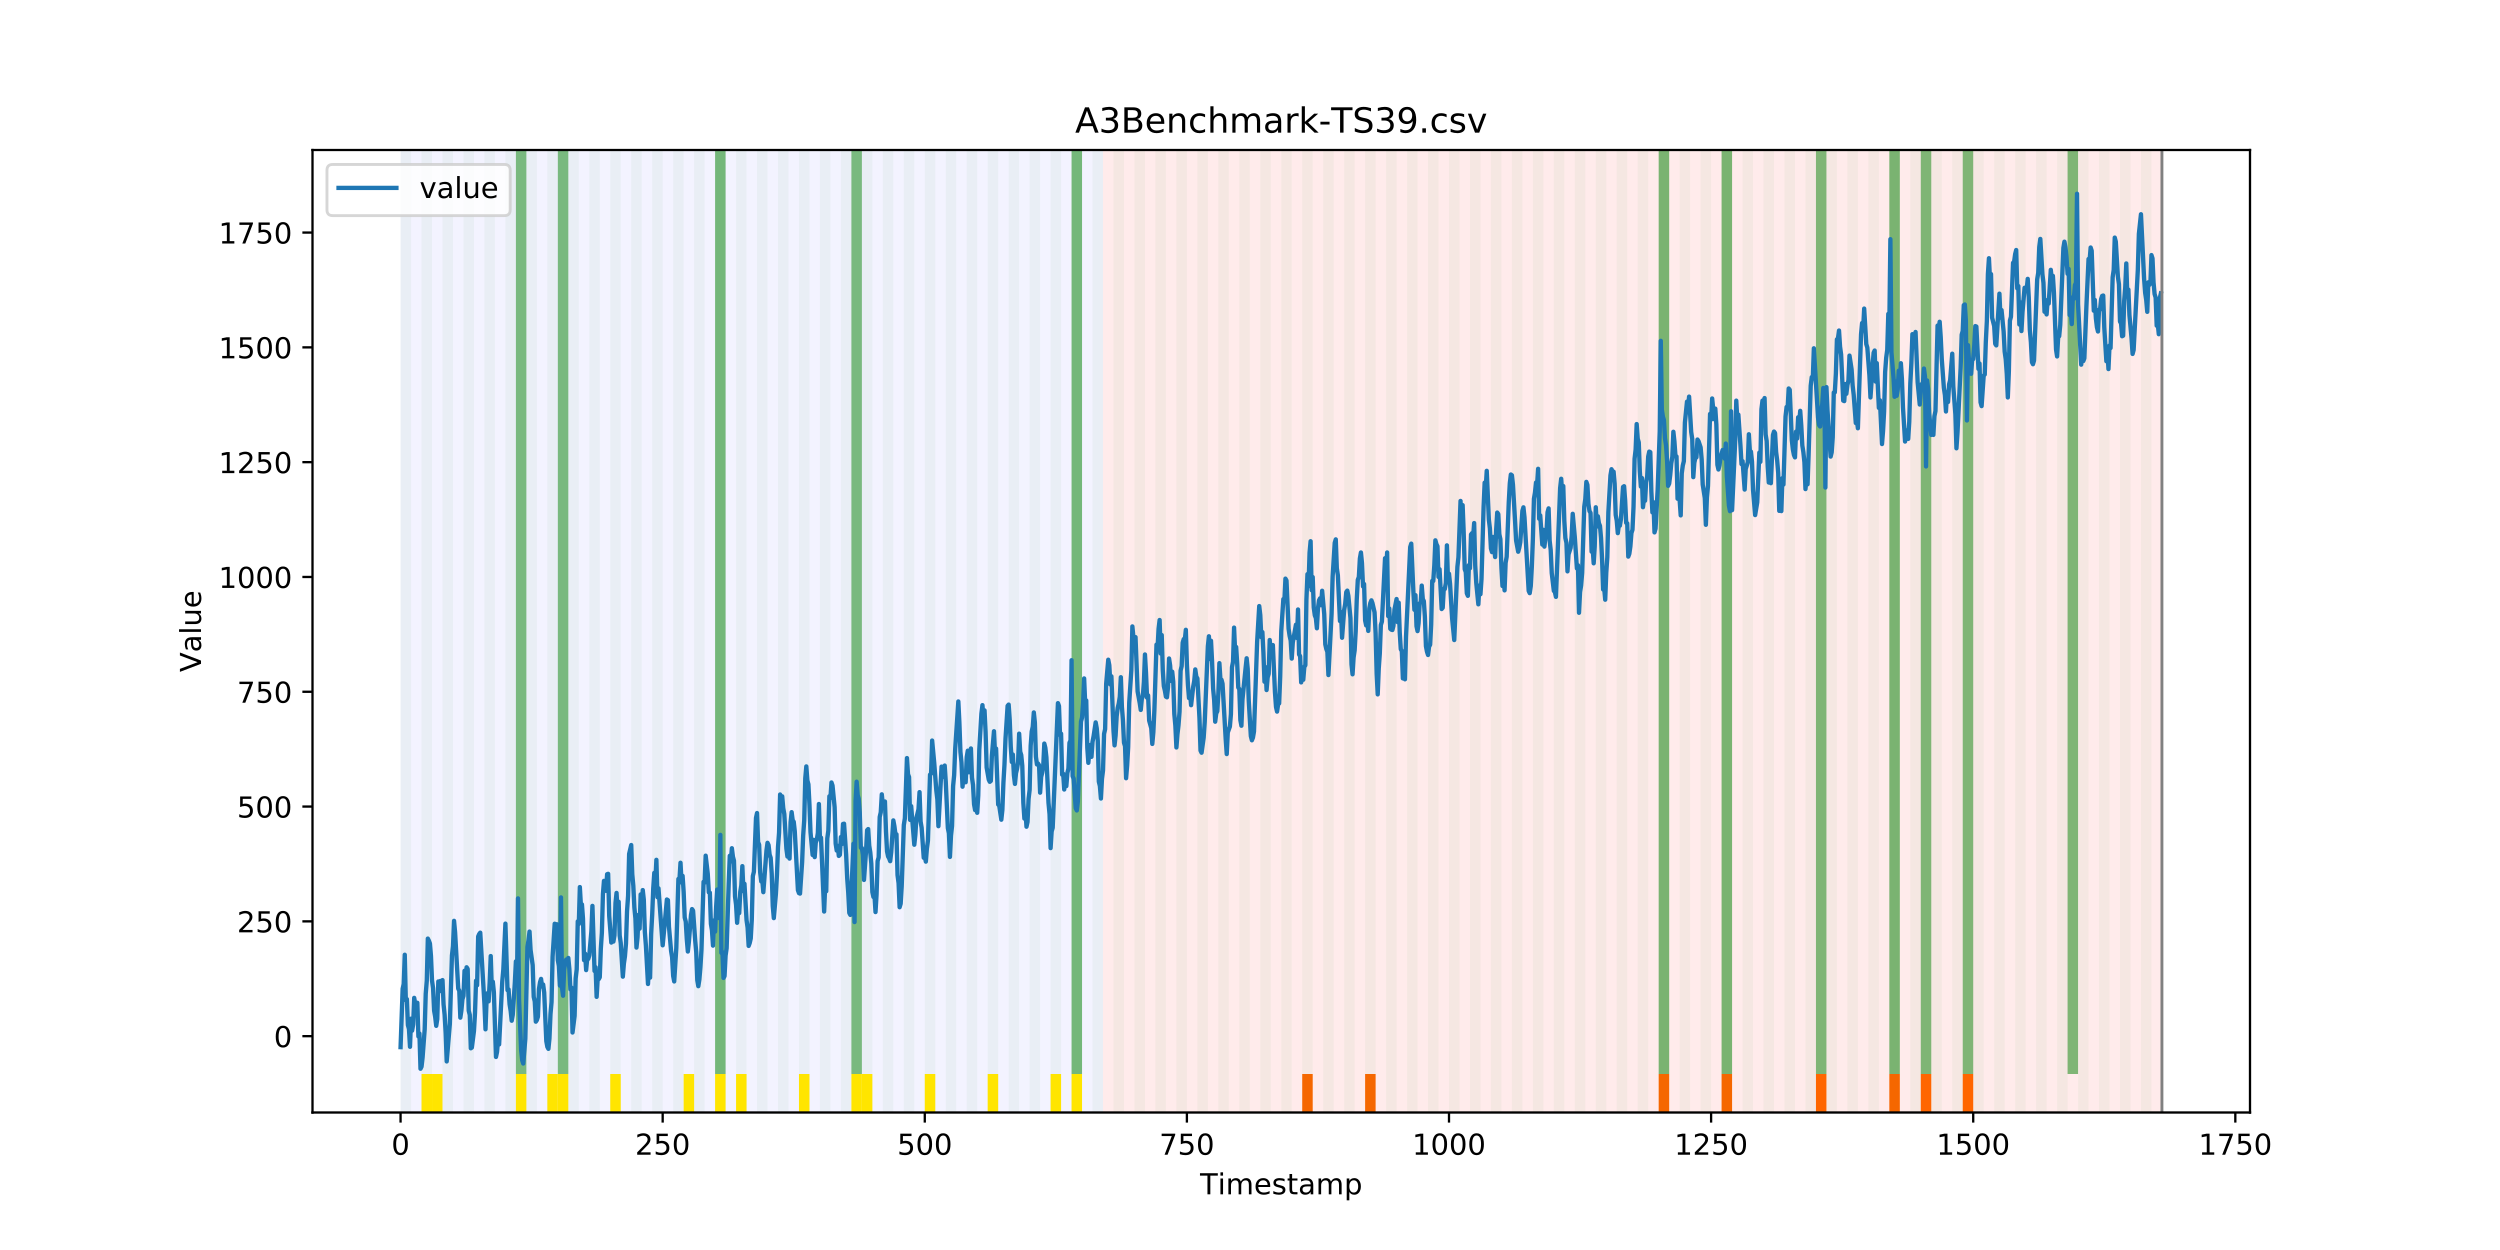 <?xml version="1.0" encoding="utf-8" standalone="no"?>
<!DOCTYPE svg PUBLIC "-//W3C//DTD SVG 1.1//EN"
  "http://www.w3.org/Graphics/SVG/1.1/DTD/svg11.dtd">
<!-- Created with matplotlib (https://matplotlib.org/) -->
<svg height="432pt" version="1.1" viewBox="0 0 864 432" width="864pt" xmlns="http://www.w3.org/2000/svg" xmlns:xlink="http://www.w3.org/1999/xlink">
 <defs>
  <style type="text/css">
*{stroke-linecap:butt;stroke-linejoin:round;}
  </style>
 </defs>
 <g id="figure_1">
  <g id="patch_1">
   <path d="M 0 432 
L 864 432 
L 864 0 
L 0 0 
z
" style="fill:#ffffff;"/>
  </g>
  <g id="axes_1">
   <g id="patch_2">
    <path d="M 108 384.48 
L 777.6 384.48 
L 777.6 51.84 
L 108 51.84 
z
" style="fill:#ffffff;"/>
   </g>
   <g id="patch_3">
    <path clip-path="url(#p2fb50ad0e4)" d="M 138.436 384.48 
L 138.436 51.84 
L 381.203 51.84 
L 381.203 384.48 
z
" style="fill:#0000ff;opacity:0.05;"/>
   </g>
   <g id="patch_4">
    <path clip-path="url(#p2fb50ad0e4)" d="M 381.203 384.48 
L 381.203 51.84 
L 747.164 51.84 
L 747.164 384.48 
z
" style="fill:#ff0000;opacity:0.08;"/>
   </g>
   <g id="patch_5">
    <path clip-path="url(#p2fb50ad0e4)" d="M 138.436 384.48 
L 138.436 51.84 
L 142.06 51.84 
L 142.06 384.48 
z
" style="fill:#008000;opacity:0.04;"/>
   </g>
   <g id="patch_6">
    <path clip-path="url(#p2fb50ad0e4)" d="M 145.683 384.48 
L 145.683 51.84 
L 149.306 51.84 
L 149.306 384.48 
z
" style="fill:#008000;opacity:0.04;"/>
   </g>
   <g id="patch_7">
    <path clip-path="url(#p2fb50ad0e4)" d="M 145.683 384.48 
L 145.683 371.174 
L 149.306 371.174 
L 149.306 384.48 
z
" style="fill:#ffe500;"/>
   </g>
   <g id="patch_8">
    <path clip-path="url(#p2fb50ad0e4)" d="M 149.306 384.48 
L 149.306 371.174 
L 152.93 371.174 
L 152.93 384.48 
z
" style="fill:#ffe500;"/>
   </g>
   <g id="patch_9">
    <path clip-path="url(#p2fb50ad0e4)" d="M 152.93 384.48 
L 152.93 51.84 
L 156.553 51.84 
L 156.553 384.48 
z
" style="fill:#008000;opacity:0.04;"/>
   </g>
   <g id="patch_10">
    <path clip-path="url(#p2fb50ad0e4)" d="M 160.177 384.48 
L 160.177 51.84 
L 163.8 51.84 
L 163.8 384.48 
z
" style="fill:#008000;opacity:0.04;"/>
   </g>
   <g id="patch_11">
    <path clip-path="url(#p2fb50ad0e4)" d="M 167.423 384.48 
L 167.423 51.84 
L 171.047 51.84 
L 171.047 384.48 
z
" style="fill:#008000;opacity:0.04;"/>
   </g>
   <g id="patch_12">
    <path clip-path="url(#p2fb50ad0e4)" d="M 174.67 384.48 
L 174.67 51.84 
L 178.294 51.84 
L 178.294 384.48 
z
" style="fill:#008000;opacity:0.04;"/>
   </g>
   <g id="patch_13">
    <path clip-path="url(#p2fb50ad0e4)" d="M 178.294 371.174 
L 178.294 51.84 
L 181.917 51.84 
L 181.917 371.174 
z
" style="fill:#008000;opacity:0.5;"/>
   </g>
   <g id="patch_14">
    <path clip-path="url(#p2fb50ad0e4)" d="M 178.294 384.48 
L 178.294 371.174 
L 181.917 371.174 
L 181.917 384.48 
z
" style="fill:#ffe500;"/>
   </g>
   <g id="patch_15">
    <path clip-path="url(#p2fb50ad0e4)" d="M 181.917 384.48 
L 181.917 51.84 
L 185.54 51.84 
L 185.54 384.48 
z
" style="fill:#008000;opacity:0.04;"/>
   </g>
   <g id="patch_16">
    <path clip-path="url(#p2fb50ad0e4)" d="M 189.164 384.48 
L 189.164 51.84 
L 192.787 51.84 
L 192.787 384.48 
z
" style="fill:#008000;opacity:0.04;"/>
   </g>
   <g id="patch_17">
    <path clip-path="url(#p2fb50ad0e4)" d="M 189.164 384.48 
L 189.164 371.174 
L 192.787 371.174 
L 192.787 384.48 
z
" style="fill:#ffe500;"/>
   </g>
   <g id="patch_18">
    <path clip-path="url(#p2fb50ad0e4)" d="M 192.787 371.174 
L 192.787 51.84 
L 196.41 51.84 
L 196.41 371.174 
z
" style="fill:#008000;opacity:0.5;"/>
   </g>
   <g id="patch_19">
    <path clip-path="url(#p2fb50ad0e4)" d="M 192.787 384.48 
L 192.787 371.174 
L 196.41 371.174 
L 196.41 384.48 
z
" style="fill:#ffe500;"/>
   </g>
   <g id="patch_20">
    <path clip-path="url(#p2fb50ad0e4)" d="M 196.41 384.48 
L 196.41 51.84 
L 200.034 51.84 
L 200.034 384.48 
z
" style="fill:#008000;opacity:0.04;"/>
   </g>
   <g id="patch_21">
    <path clip-path="url(#p2fb50ad0e4)" d="M 203.657 384.48 
L 203.657 51.84 
L 207.281 51.84 
L 207.281 384.48 
z
" style="fill:#008000;opacity:0.04;"/>
   </g>
   <g id="patch_22">
    <path clip-path="url(#p2fb50ad0e4)" d="M 450.047 384.48 
L 450.047 371.174 
L 453.67 371.174 
L 453.67 384.48 
z
" style="fill:#ff6600;"/>
   </g>
   <g id="patch_23">
    <path clip-path="url(#p2fb50ad0e4)" d="M 210.904 384.48 
L 210.904 51.84 
L 214.527 51.84 
L 214.527 384.48 
z
" style="fill:#008000;opacity:0.04;"/>
   </g>
   <g id="patch_24">
    <path clip-path="url(#p2fb50ad0e4)" d="M 210.904 384.48 
L 210.904 371.174 
L 214.527 371.174 
L 214.527 384.48 
z
" style="fill:#ffe500;"/>
   </g>
   <g id="patch_25">
    <path clip-path="url(#p2fb50ad0e4)" d="M 218.151 384.48 
L 218.151 51.84 
L 221.774 51.84 
L 221.774 384.48 
z
" style="fill:#008000;opacity:0.04;"/>
   </g>
   <g id="patch_26">
    <path clip-path="url(#p2fb50ad0e4)" d="M 225.397 384.48 
L 225.397 51.84 
L 229.021 51.84 
L 229.021 384.48 
z
" style="fill:#008000;opacity:0.04;"/>
   </g>
   <g id="patch_27">
    <path clip-path="url(#p2fb50ad0e4)" d="M 471.787 384.48 
L 471.787 371.174 
L 475.41 371.174 
L 475.41 384.48 
z
" style="fill:#ff6600;"/>
   </g>
   <g id="patch_28">
    <path clip-path="url(#p2fb50ad0e4)" d="M 232.644 384.48 
L 232.644 51.84 
L 236.268 51.84 
L 236.268 384.48 
z
" style="fill:#008000;opacity:0.04;"/>
   </g>
   <g id="patch_29">
    <path clip-path="url(#p2fb50ad0e4)" d="M 236.268 384.48 
L 236.268 371.174 
L 239.891 371.174 
L 239.891 384.48 
z
" style="fill:#ffe500;"/>
   </g>
   <g id="patch_30">
    <path clip-path="url(#p2fb50ad0e4)" d="M 239.891 384.48 
L 239.891 51.84 
L 243.514 51.84 
L 243.514 384.48 
z
" style="fill:#008000;opacity:0.04;"/>
   </g>
   <g id="patch_31">
    <path clip-path="url(#p2fb50ad0e4)" d="M 247.138 384.48 
L 247.138 51.84 
L 250.761 51.84 
L 250.761 384.48 
z
" style="fill:#008000;opacity:0.04;"/>
   </g>
   <g id="patch_32">
    <path clip-path="url(#p2fb50ad0e4)" d="M 247.138 371.174 
L 247.138 51.84 
L 250.761 51.84 
L 250.761 371.174 
z
" style="fill:#008000;opacity:0.5;"/>
   </g>
   <g id="patch_33">
    <path clip-path="url(#p2fb50ad0e4)" d="M 247.138 384.48 
L 247.138 371.174 
L 250.761 371.174 
L 250.761 384.48 
z
" style="fill:#ffe500;"/>
   </g>
   <g id="patch_34">
    <path clip-path="url(#p2fb50ad0e4)" d="M 254.384 384.48 
L 254.384 51.84 
L 258.008 51.84 
L 258.008 384.48 
z
" style="fill:#008000;opacity:0.04;"/>
   </g>
   <g id="patch_35">
    <path clip-path="url(#p2fb50ad0e4)" d="M 254.384 384.48 
L 254.384 371.174 
L 258.008 371.174 
L 258.008 384.48 
z
" style="fill:#ffe500;"/>
   </g>
   <g id="patch_36">
    <path clip-path="url(#p2fb50ad0e4)" d="M 261.631 384.48 
L 261.631 51.84 
L 265.255 51.84 
L 265.255 384.48 
z
" style="fill:#008000;opacity:0.04;"/>
   </g>
   <g id="patch_37">
    <path clip-path="url(#p2fb50ad0e4)" d="M 268.878 384.48 
L 268.878 51.84 
L 272.501 51.84 
L 272.501 384.48 
z
" style="fill:#008000;opacity:0.04;"/>
   </g>
   <g id="patch_38">
    <path clip-path="url(#p2fb50ad0e4)" d="M 276.125 384.48 
L 276.125 51.84 
L 279.748 51.84 
L 279.748 384.48 
z
" style="fill:#008000;opacity:0.04;"/>
   </g>
   <g id="patch_39">
    <path clip-path="url(#p2fb50ad0e4)" d="M 276.125 384.48 
L 276.125 371.174 
L 279.748 371.174 
L 279.748 384.48 
z
" style="fill:#ffe500;"/>
   </g>
   <g id="patch_40">
    <path clip-path="url(#p2fb50ad0e4)" d="M 283.371 384.48 
L 283.371 51.84 
L 286.995 51.84 
L 286.995 384.48 
z
" style="fill:#008000;opacity:0.04;"/>
   </g>
   <g id="patch_41">
    <path clip-path="url(#p2fb50ad0e4)" d="M 290.618 384.48 
L 290.618 51.84 
L 294.242 51.84 
L 294.242 384.48 
z
" style="fill:#008000;opacity:0.04;"/>
   </g>
   <g id="patch_42">
    <path clip-path="url(#p2fb50ad0e4)" d="M 294.242 371.174 
L 294.242 51.84 
L 297.865 51.84 
L 297.865 371.174 
z
" style="fill:#008000;opacity:0.5;"/>
   </g>
   <g id="patch_43">
    <path clip-path="url(#p2fb50ad0e4)" d="M 294.242 384.48 
L 294.242 371.174 
L 297.865 371.174 
L 297.865 384.48 
z
" style="fill:#ffe500;"/>
   </g>
   <g id="patch_44">
    <path clip-path="url(#p2fb50ad0e4)" d="M 297.865 384.48 
L 297.865 51.84 
L 301.488 51.84 
L 301.488 384.48 
z
" style="fill:#008000;opacity:0.04;"/>
   </g>
   <g id="patch_45">
    <path clip-path="url(#p2fb50ad0e4)" d="M 297.865 384.48 
L 297.865 371.174 
L 301.488 371.174 
L 301.488 384.48 
z
" style="fill:#ffe500;"/>
   </g>
   <g id="patch_46">
    <path clip-path="url(#p2fb50ad0e4)" d="M 305.112 384.48 
L 305.112 51.84 
L 308.735 51.84 
L 308.735 384.48 
z
" style="fill:#008000;opacity:0.04;"/>
   </g>
   <g id="patch_47">
    <path clip-path="url(#p2fb50ad0e4)" d="M 312.358 384.48 
L 312.358 51.84 
L 315.982 51.84 
L 315.982 384.48 
z
" style="fill:#008000;opacity:0.04;"/>
   </g>
   <g id="patch_48">
    <path clip-path="url(#p2fb50ad0e4)" d="M 319.605 384.48 
L 319.605 51.84 
L 323.229 51.84 
L 323.229 384.48 
z
" style="fill:#008000;opacity:0.04;"/>
   </g>
   <g id="patch_49">
    <path clip-path="url(#p2fb50ad0e4)" d="M 319.605 384.48 
L 319.605 371.174 
L 323.229 371.174 
L 323.229 384.48 
z
" style="fill:#ffe500;"/>
   </g>
   <g id="patch_50">
    <path clip-path="url(#p2fb50ad0e4)" d="M 326.852 384.48 
L 326.852 51.84 
L 330.475 51.84 
L 330.475 384.48 
z
" style="fill:#008000;opacity:0.04;"/>
   </g>
   <g id="patch_51">
    <path clip-path="url(#p2fb50ad0e4)" d="M 573.242 384.48 
L 573.242 371.174 
L 576.865 371.174 
L 576.865 384.48 
z
" style="fill:#ff6600;"/>
   </g>
   <g id="patch_52">
    <path clip-path="url(#p2fb50ad0e4)" d="M 334.099 384.48 
L 334.099 51.84 
L 337.722 51.84 
L 337.722 384.48 
z
" style="fill:#008000;opacity:0.04;"/>
   </g>
   <g id="patch_53">
    <path clip-path="url(#p2fb50ad0e4)" d="M 341.345 384.48 
L 341.345 51.84 
L 344.969 51.84 
L 344.969 384.48 
z
" style="fill:#008000;opacity:0.04;"/>
   </g>
   <g id="patch_54">
    <path clip-path="url(#p2fb50ad0e4)" d="M 341.345 384.48 
L 341.345 371.174 
L 344.969 371.174 
L 344.969 384.48 
z
" style="fill:#ffe500;"/>
   </g>
   <g id="patch_55">
    <path clip-path="url(#p2fb50ad0e4)" d="M 348.592 384.48 
L 348.592 51.84 
L 352.216 51.84 
L 352.216 384.48 
z
" style="fill:#008000;opacity:0.04;"/>
   </g>
   <g id="patch_56">
    <path clip-path="url(#p2fb50ad0e4)" d="M 594.982 384.48 
L 594.982 371.174 
L 598.605 371.174 
L 598.605 384.48 
z
" style="fill:#ff6600;"/>
   </g>
   <g id="patch_57">
    <path clip-path="url(#p2fb50ad0e4)" d="M 355.839 384.48 
L 355.839 51.84 
L 359.462 51.84 
L 359.462 384.48 
z
" style="fill:#008000;opacity:0.04;"/>
   </g>
   <g id="patch_58">
    <path clip-path="url(#p2fb50ad0e4)" d="M 363.086 384.48 
L 363.086 51.84 
L 366.709 51.84 
L 366.709 384.48 
z
" style="fill:#008000;opacity:0.04;"/>
   </g>
   <g id="patch_59">
    <path clip-path="url(#p2fb50ad0e4)" d="M 363.086 384.48 
L 363.086 371.174 
L 366.709 371.174 
L 366.709 384.48 
z
" style="fill:#ffe500;"/>
   </g>
   <g id="patch_60">
    <path clip-path="url(#p2fb50ad0e4)" d="M 370.332 384.48 
L 370.332 51.84 
L 373.956 51.84 
L 373.956 384.48 
z
" style="fill:#008000;opacity:0.04;"/>
   </g>
   <g id="patch_61">
    <path clip-path="url(#p2fb50ad0e4)" d="M 370.332 371.174 
L 370.332 51.84 
L 373.956 51.84 
L 373.956 371.174 
z
" style="fill:#008000;opacity:0.5;"/>
   </g>
   <g id="patch_62">
    <path clip-path="url(#p2fb50ad0e4)" d="M 370.332 384.48 
L 370.332 371.174 
L 373.956 371.174 
L 373.956 384.48 
z
" style="fill:#ffe500;"/>
   </g>
   <g id="patch_63">
    <path clip-path="url(#p2fb50ad0e4)" d="M 377.579 384.48 
L 377.579 51.84 
L 381.203 51.84 
L 381.203 384.48 
z
" style="fill:#008000;opacity:0.04;"/>
   </g>
   <g id="patch_64">
    <path clip-path="url(#p2fb50ad0e4)" d="M 384.826 384.48 
L 384.826 51.84 
L 388.449 51.84 
L 388.449 384.48 
z
" style="fill:#008000;opacity:0.04;"/>
   </g>
   <g id="patch_65">
    <path clip-path="url(#p2fb50ad0e4)" d="M 627.592 384.48 
L 627.592 371.174 
L 631.216 371.174 
L 631.216 384.48 
z
" style="fill:#ff6600;"/>
   </g>
   <g id="patch_66">
    <path clip-path="url(#p2fb50ad0e4)" d="M 392.073 384.48 
L 392.073 51.84 
L 395.696 51.84 
L 395.696 384.48 
z
" style="fill:#008000;opacity:0.04;"/>
   </g>
   <g id="patch_67">
    <path clip-path="url(#p2fb50ad0e4)" d="M 399.319 384.48 
L 399.319 51.84 
L 402.943 51.84 
L 402.943 384.48 
z
" style="fill:#008000;opacity:0.04;"/>
   </g>
   <g id="patch_68">
    <path clip-path="url(#p2fb50ad0e4)" d="M 406.566 384.48 
L 406.566 51.84 
L 410.19 51.84 
L 410.19 384.48 
z
" style="fill:#008000;opacity:0.04;"/>
   </g>
   <g id="patch_69">
    <path clip-path="url(#p2fb50ad0e4)" d="M 652.956 384.48 
L 652.956 371.174 
L 656.579 371.174 
L 656.579 384.48 
z
" style="fill:#ff6600;"/>
   </g>
   <g id="patch_70">
    <path clip-path="url(#p2fb50ad0e4)" d="M 413.813 384.48 
L 413.813 51.84 
L 417.436 51.84 
L 417.436 384.48 
z
" style="fill:#008000;opacity:0.04;"/>
   </g>
   <g id="patch_71">
    <path clip-path="url(#p2fb50ad0e4)" d="M 421.06 384.48 
L 421.06 51.84 
L 424.683 51.84 
L 424.683 384.48 
z
" style="fill:#008000;opacity:0.04;"/>
   </g>
   <g id="patch_72">
    <path clip-path="url(#p2fb50ad0e4)" d="M 663.826 384.48 
L 663.826 371.174 
L 667.449 371.174 
L 667.449 384.48 
z
" style="fill:#ff6600;"/>
   </g>
   <g id="patch_73">
    <path clip-path="url(#p2fb50ad0e4)" d="M 428.306 384.48 
L 428.306 51.84 
L 431.93 51.84 
L 431.93 384.48 
z
" style="fill:#008000;opacity:0.04;"/>
   </g>
   <g id="patch_74">
    <path clip-path="url(#p2fb50ad0e4)" d="M 435.553 384.48 
L 435.553 51.84 
L 439.177 51.84 
L 439.177 384.48 
z
" style="fill:#008000;opacity:0.04;"/>
   </g>
   <g id="patch_75">
    <path clip-path="url(#p2fb50ad0e4)" d="M 678.319 384.48 
L 678.319 371.174 
L 681.943 371.174 
L 681.943 384.48 
z
" style="fill:#ff6600;"/>
   </g>
   <g id="patch_76">
    <path clip-path="url(#p2fb50ad0e4)" d="M 442.8 384.48 
L 442.8 51.84 
L 446.423 51.84 
L 446.423 384.48 
z
" style="fill:#008000;opacity:0.04;"/>
   </g>
   <g id="patch_77">
    <path clip-path="url(#p2fb50ad0e4)" d="M 450.047 384.48 
L 450.047 51.84 
L 453.67 51.84 
L 453.67 384.48 
z
" style="fill:#008000;opacity:0.04;"/>
   </g>
   <g id="patch_78">
    <path clip-path="url(#p2fb50ad0e4)" d="M 457.294 384.48 
L 457.294 51.84 
L 460.917 51.84 
L 460.917 384.48 
z
" style="fill:#008000;opacity:0.04;"/>
   </g>
   <g id="patch_79">
    <path clip-path="url(#p2fb50ad0e4)" d="M 464.54 384.48 
L 464.54 51.84 
L 468.164 51.84 
L 468.164 384.48 
z
" style="fill:#008000;opacity:0.04;"/>
   </g>
   <g id="patch_80">
    <path clip-path="url(#p2fb50ad0e4)" d="M 471.787 384.48 
L 471.787 51.84 
L 475.41 51.84 
L 475.41 384.48 
z
" style="fill:#008000;opacity:0.04;"/>
   </g>
   <g id="patch_81">
    <path clip-path="url(#p2fb50ad0e4)" d="M 479.034 384.48 
L 479.034 51.84 
L 482.657 51.84 
L 482.657 384.48 
z
" style="fill:#008000;opacity:0.04;"/>
   </g>
   <g id="patch_82">
    <path clip-path="url(#p2fb50ad0e4)" d="M 486.281 384.48 
L 486.281 51.84 
L 489.904 51.84 
L 489.904 384.48 
z
" style="fill:#008000;opacity:0.04;"/>
   </g>
   <g id="patch_83">
    <path clip-path="url(#p2fb50ad0e4)" d="M 493.527 384.48 
L 493.527 51.84 
L 497.151 51.84 
L 497.151 384.48 
z
" style="fill:#008000;opacity:0.04;"/>
   </g>
   <g id="patch_84">
    <path clip-path="url(#p2fb50ad0e4)" d="M 500.774 384.48 
L 500.774 51.84 
L 504.397 51.84 
L 504.397 384.48 
z
" style="fill:#008000;opacity:0.04;"/>
   </g>
   <g id="patch_85">
    <path clip-path="url(#p2fb50ad0e4)" d="M 508.021 384.48 
L 508.021 51.84 
L 511.644 51.84 
L 511.644 384.48 
z
" style="fill:#008000;opacity:0.04;"/>
   </g>
   <g id="patch_86">
    <path clip-path="url(#p2fb50ad0e4)" d="M 515.268 384.48 
L 515.268 51.84 
L 518.891 51.84 
L 518.891 384.48 
z
" style="fill:#008000;opacity:0.04;"/>
   </g>
   <g id="patch_87">
    <path clip-path="url(#p2fb50ad0e4)" d="M 522.514 384.48 
L 522.514 51.84 
L 526.138 51.84 
L 526.138 384.48 
z
" style="fill:#008000;opacity:0.04;"/>
   </g>
   <g id="patch_88">
    <path clip-path="url(#p2fb50ad0e4)" d="M 529.761 384.48 
L 529.761 51.84 
L 533.384 51.84 
L 533.384 384.48 
z
" style="fill:#008000;opacity:0.04;"/>
   </g>
   <g id="patch_89">
    <path clip-path="url(#p2fb50ad0e4)" d="M 537.008 384.48 
L 537.008 51.84 
L 540.631 51.84 
L 540.631 384.48 
z
" style="fill:#008000;opacity:0.04;"/>
   </g>
   <g id="patch_90">
    <path clip-path="url(#p2fb50ad0e4)" d="M 544.255 384.48 
L 544.255 51.84 
L 547.878 51.84 
L 547.878 384.48 
z
" style="fill:#008000;opacity:0.04;"/>
   </g>
   <g id="patch_91">
    <path clip-path="url(#p2fb50ad0e4)" d="M 551.501 384.48 
L 551.501 51.84 
L 555.125 51.84 
L 555.125 384.48 
z
" style="fill:#008000;opacity:0.04;"/>
   </g>
   <g id="patch_92">
    <path clip-path="url(#p2fb50ad0e4)" d="M 558.748 384.48 
L 558.748 51.84 
L 562.371 51.84 
L 562.371 384.48 
z
" style="fill:#008000;opacity:0.04;"/>
   </g>
   <g id="patch_93">
    <path clip-path="url(#p2fb50ad0e4)" d="M 565.995 384.48 
L 565.995 51.84 
L 569.618 51.84 
L 569.618 384.48 
z
" style="fill:#008000;opacity:0.04;"/>
   </g>
   <g id="patch_94">
    <path clip-path="url(#p2fb50ad0e4)" d="M 573.242 384.48 
L 573.242 51.84 
L 576.865 51.84 
L 576.865 384.48 
z
" style="fill:#008000;opacity:0.04;"/>
   </g>
   <g id="patch_95">
    <path clip-path="url(#p2fb50ad0e4)" d="M 573.242 371.174 
L 573.242 51.84 
L 576.865 51.84 
L 576.865 371.174 
z
" style="fill:#008000;opacity:0.5;"/>
   </g>
   <g id="patch_96">
    <path clip-path="url(#p2fb50ad0e4)" d="M 580.488 384.48 
L 580.488 51.84 
L 584.112 51.84 
L 584.112 384.48 
z
" style="fill:#008000;opacity:0.04;"/>
   </g>
   <g id="patch_97">
    <path clip-path="url(#p2fb50ad0e4)" d="M 587.735 384.48 
L 587.735 51.84 
L 591.358 51.84 
L 591.358 384.48 
z
" style="fill:#008000;opacity:0.04;"/>
   </g>
   <g id="patch_98">
    <path clip-path="url(#p2fb50ad0e4)" d="M 594.982 384.48 
L 594.982 51.84 
L 598.605 51.84 
L 598.605 384.48 
z
" style="fill:#008000;opacity:0.04;"/>
   </g>
   <g id="patch_99">
    <path clip-path="url(#p2fb50ad0e4)" d="M 594.982 371.174 
L 594.982 51.84 
L 598.605 51.84 
L 598.605 371.174 
z
" style="fill:#008000;opacity:0.5;"/>
   </g>
   <g id="patch_100">
    <path clip-path="url(#p2fb50ad0e4)" d="M 602.229 384.48 
L 602.229 51.84 
L 605.852 51.84 
L 605.852 384.48 
z
" style="fill:#008000;opacity:0.04;"/>
   </g>
   <g id="patch_101">
    <path clip-path="url(#p2fb50ad0e4)" d="M 609.475 384.48 
L 609.475 51.84 
L 613.099 51.84 
L 613.099 384.48 
z
" style="fill:#008000;opacity:0.04;"/>
   </g>
   <g id="patch_102">
    <path clip-path="url(#p2fb50ad0e4)" d="M 616.722 384.48 
L 616.722 51.84 
L 620.345 51.84 
L 620.345 384.48 
z
" style="fill:#008000;opacity:0.04;"/>
   </g>
   <g id="patch_103">
    <path clip-path="url(#p2fb50ad0e4)" d="M 623.969 384.48 
L 623.969 51.84 
L 627.592 51.84 
L 627.592 384.48 
z
" style="fill:#008000;opacity:0.04;"/>
   </g>
   <g id="patch_104">
    <path clip-path="url(#p2fb50ad0e4)" d="M 627.592 371.174 
L 627.592 51.84 
L 631.216 51.84 
L 631.216 371.174 
z
" style="fill:#008000;opacity:0.5;"/>
   </g>
   <g id="patch_105">
    <path clip-path="url(#p2fb50ad0e4)" d="M 631.216 384.48 
L 631.216 51.84 
L 634.839 51.84 
L 634.839 384.48 
z
" style="fill:#008000;opacity:0.04;"/>
   </g>
   <g id="patch_106">
    <path clip-path="url(#p2fb50ad0e4)" d="M 638.462 384.48 
L 638.462 51.84 
L 642.086 51.84 
L 642.086 384.48 
z
" style="fill:#008000;opacity:0.04;"/>
   </g>
   <g id="patch_107">
    <path clip-path="url(#p2fb50ad0e4)" d="M 645.709 384.48 
L 645.709 51.84 
L 649.332 51.84 
L 649.332 384.48 
z
" style="fill:#008000;opacity:0.04;"/>
   </g>
   <g id="patch_108">
    <path clip-path="url(#p2fb50ad0e4)" d="M 652.956 384.48 
L 652.956 51.84 
L 656.579 51.84 
L 656.579 384.48 
z
" style="fill:#008000;opacity:0.04;"/>
   </g>
   <g id="patch_109">
    <path clip-path="url(#p2fb50ad0e4)" d="M 652.956 371.174 
L 652.956 51.84 
L 656.579 51.84 
L 656.579 371.174 
z
" style="fill:#008000;opacity:0.5;"/>
   </g>
   <g id="patch_110">
    <path clip-path="url(#p2fb50ad0e4)" d="M 660.203 384.48 
L 660.203 51.84 
L 663.826 51.84 
L 663.826 384.48 
z
" style="fill:#008000;opacity:0.04;"/>
   </g>
   <g id="patch_111">
    <path clip-path="url(#p2fb50ad0e4)" d="M 663.826 371.174 
L 663.826 51.84 
L 667.449 51.84 
L 667.449 371.174 
z
" style="fill:#008000;opacity:0.5;"/>
   </g>
   <g id="patch_112">
    <path clip-path="url(#p2fb50ad0e4)" d="M 667.449 384.48 
L 667.449 51.84 
L 671.073 51.84 
L 671.073 384.48 
z
" style="fill:#008000;opacity:0.04;"/>
   </g>
   <g id="patch_113">
    <path clip-path="url(#p2fb50ad0e4)" d="M 674.696 384.48 
L 674.696 51.84 
L 678.319 51.84 
L 678.319 384.48 
z
" style="fill:#008000;opacity:0.04;"/>
   </g>
   <g id="patch_114">
    <path clip-path="url(#p2fb50ad0e4)" d="M 678.319 371.174 
L 678.319 51.84 
L 681.943 51.84 
L 681.943 371.174 
z
" style="fill:#008000;opacity:0.5;"/>
   </g>
   <g id="patch_115">
    <path clip-path="url(#p2fb50ad0e4)" d="M 681.943 384.48 
L 681.943 51.84 
L 685.566 51.84 
L 685.566 384.48 
z
" style="fill:#008000;opacity:0.04;"/>
   </g>
   <g id="patch_116">
    <path clip-path="url(#p2fb50ad0e4)" d="M 689.19 384.48 
L 689.19 51.84 
L 692.813 51.84 
L 692.813 384.48 
z
" style="fill:#008000;opacity:0.04;"/>
   </g>
   <g id="patch_117">
    <path clip-path="url(#p2fb50ad0e4)" d="M 696.436 384.48 
L 696.436 51.84 
L 700.06 51.84 
L 700.06 384.48 
z
" style="fill:#008000;opacity:0.04;"/>
   </g>
   <g id="patch_118">
    <path clip-path="url(#p2fb50ad0e4)" d="M 703.683 384.48 
L 703.683 51.84 
L 707.306 51.84 
L 707.306 384.48 
z
" style="fill:#008000;opacity:0.04;"/>
   </g>
   <g id="patch_119">
    <path clip-path="url(#p2fb50ad0e4)" d="M 710.93 384.48 
L 710.93 51.84 
L 714.553 51.84 
L 714.553 384.48 
z
" style="fill:#008000;opacity:0.04;"/>
   </g>
   <g id="patch_120">
    <path clip-path="url(#p2fb50ad0e4)" d="M 714.553 371.174 
L 714.553 51.84 
L 718.177 51.84 
L 718.177 371.174 
z
" style="fill:#008000;opacity:0.5;"/>
   </g>
   <g id="patch_121">
    <path clip-path="url(#p2fb50ad0e4)" d="M 718.177 384.48 
L 718.177 51.84 
L 721.8 51.84 
L 721.8 384.48 
z
" style="fill:#008000;opacity:0.04;"/>
   </g>
   <g id="patch_122">
    <path clip-path="url(#p2fb50ad0e4)" d="M 725.423 384.48 
L 725.423 51.84 
L 729.047 51.84 
L 729.047 384.48 
z
" style="fill:#008000;opacity:0.04;"/>
   </g>
   <g id="patch_123">
    <path clip-path="url(#p2fb50ad0e4)" d="M 732.67 384.48 
L 732.67 51.84 
L 736.294 51.84 
L 736.294 384.48 
z
" style="fill:#008000;opacity:0.04;"/>
   </g>
   <g id="patch_124">
    <path clip-path="url(#p2fb50ad0e4)" d="M 739.917 384.48 
L 739.917 51.84 
L 743.54 51.84 
L 743.54 384.48 
z
" style="fill:#008000;opacity:0.04;"/>
   </g>
   <g id="matplotlib.axis_1">
    <g id="xtick_1">
     <g id="line2d_1">
      <defs>
       <path d="M 0 0 
L 0 3.5 
" id="m74b33b543c" style="stroke:#000000;stroke-width:0.8;"/>
      </defs>
      <g>
       <use style="stroke:#000000;stroke-width:0.8;" x="138.436" xlink:href="#m74b33b543c" y="384.48"/>
      </g>
     </g>
     <g id="text_1">
      <!-- 0 -->
      <defs>
       <path d="M 31.781 66.406 
Q 24.172 66.406 20.328 58.906 
Q 16.5 51.422 16.5 36.375 
Q 16.5 21.391 20.328 13.891 
Q 24.172 6.391 31.781 6.391 
Q 39.453 6.391 43.281 13.891 
Q 47.125 21.391 47.125 36.375 
Q 47.125 51.422 43.281 58.906 
Q 39.453 66.406 31.781 66.406 
z
M 31.781 74.219 
Q 44.047 74.219 50.516 64.516 
Q 56.984 54.828 56.984 36.375 
Q 56.984 17.969 50.516 8.266 
Q 44.047 -1.422 31.781 -1.422 
Q 19.531 -1.422 13.062 8.266 
Q 6.594 17.969 6.594 36.375 
Q 6.594 54.828 13.062 64.516 
Q 19.531 74.219 31.781 74.219 
z
" id="DejaVuSans-48"/>
      </defs>
      <g transform="translate(135.255 399.078)scale(0.1 -0.1)">
       <use xlink:href="#DejaVuSans-48"/>
      </g>
     </g>
    </g>
    <g id="xtick_2">
     <g id="line2d_2">
      <g>
       <use style="stroke:#000000;stroke-width:0.8;" x="229.021" xlink:href="#m74b33b543c" y="384.48"/>
      </g>
     </g>
     <g id="text_2">
      <!-- 250 -->
      <defs>
       <path d="M 19.188 8.297 
L 53.609 8.297 
L 53.609 0 
L 7.328 0 
L 7.328 8.297 
Q 12.938 14.109 22.625 23.891 
Q 32.328 33.688 34.812 36.531 
Q 39.547 41.844 41.422 45.531 
Q 43.312 49.219 43.312 52.781 
Q 43.312 58.594 39.234 62.25 
Q 35.156 65.922 28.609 65.922 
Q 23.969 65.922 18.812 64.312 
Q 13.672 62.703 7.812 59.422 
L 7.812 69.391 
Q 13.766 71.781 18.938 73 
Q 24.125 74.219 28.422 74.219 
Q 39.75 74.219 46.484 68.547 
Q 53.219 62.891 53.219 53.422 
Q 53.219 48.922 51.531 44.891 
Q 49.859 40.875 45.406 35.406 
Q 44.188 33.984 37.641 27.219 
Q 31.109 20.453 19.188 8.297 
z
" id="DejaVuSans-50"/>
       <path d="M 10.797 72.906 
L 49.516 72.906 
L 49.516 64.594 
L 19.828 64.594 
L 19.828 46.734 
Q 21.969 47.469 24.109 47.828 
Q 26.266 48.188 28.422 48.188 
Q 40.625 48.188 47.75 41.5 
Q 54.891 34.812 54.891 23.391 
Q 54.891 11.625 47.562 5.094 
Q 40.234 -1.422 26.906 -1.422 
Q 22.312 -1.422 17.547 -0.641 
Q 12.797 0.141 7.719 1.703 
L 7.719 11.625 
Q 12.109 9.234 16.797 8.062 
Q 21.484 6.891 26.703 6.891 
Q 35.156 6.891 40.078 11.328 
Q 45.016 15.766 45.016 23.391 
Q 45.016 31 40.078 35.438 
Q 35.156 39.891 26.703 39.891 
Q 22.75 39.891 18.812 39.016 
Q 14.891 38.141 10.797 36.281 
z
" id="DejaVuSans-53"/>
      </defs>
      <g transform="translate(219.477 399.078)scale(0.1 -0.1)">
       <use xlink:href="#DejaVuSans-50"/>
       <use x="63.623" xlink:href="#DejaVuSans-53"/>
       <use x="127.246" xlink:href="#DejaVuSans-48"/>
      </g>
     </g>
    </g>
    <g id="xtick_3">
     <g id="line2d_3">
      <g>
       <use style="stroke:#000000;stroke-width:0.8;" x="319.605" xlink:href="#m74b33b543c" y="384.48"/>
      </g>
     </g>
     <g id="text_3">
      <!-- 500 -->
      <g transform="translate(310.061 399.078)scale(0.1 -0.1)">
       <use xlink:href="#DejaVuSans-53"/>
       <use x="63.623" xlink:href="#DejaVuSans-48"/>
       <use x="127.246" xlink:href="#DejaVuSans-48"/>
      </g>
     </g>
    </g>
    <g id="xtick_4">
     <g id="line2d_4">
      <g>
       <use style="stroke:#000000;stroke-width:0.8;" x="410.19" xlink:href="#m74b33b543c" y="384.48"/>
      </g>
     </g>
     <g id="text_4">
      <!-- 750 -->
      <defs>
       <path d="M 8.203 72.906 
L 55.078 72.906 
L 55.078 68.703 
L 28.609 0 
L 18.312 0 
L 43.219 64.594 
L 8.203 64.594 
z
" id="DejaVuSans-55"/>
      </defs>
      <g transform="translate(400.646 399.078)scale(0.1 -0.1)">
       <use xlink:href="#DejaVuSans-55"/>
       <use x="63.623" xlink:href="#DejaVuSans-53"/>
       <use x="127.246" xlink:href="#DejaVuSans-48"/>
      </g>
     </g>
    </g>
    <g id="xtick_5">
     <g id="line2d_5">
      <g>
       <use style="stroke:#000000;stroke-width:0.8;" x="500.774" xlink:href="#m74b33b543c" y="384.48"/>
      </g>
     </g>
     <g id="text_5">
      <!-- 1000 -->
      <defs>
       <path d="M 12.406 8.297 
L 28.516 8.297 
L 28.516 63.922 
L 10.984 60.406 
L 10.984 69.391 
L 28.422 72.906 
L 38.281 72.906 
L 38.281 8.297 
L 54.391 8.297 
L 54.391 0 
L 12.406 0 
z
" id="DejaVuSans-49"/>
      </defs>
      <g transform="translate(488.049 399.078)scale(0.1 -0.1)">
       <use xlink:href="#DejaVuSans-49"/>
       <use x="63.623" xlink:href="#DejaVuSans-48"/>
       <use x="127.246" xlink:href="#DejaVuSans-48"/>
       <use x="190.869" xlink:href="#DejaVuSans-48"/>
      </g>
     </g>
    </g>
    <g id="xtick_6">
     <g id="line2d_6">
      <g>
       <use style="stroke:#000000;stroke-width:0.8;" x="591.358" xlink:href="#m74b33b543c" y="384.48"/>
      </g>
     </g>
     <g id="text_6">
      <!-- 1250 -->
      <g transform="translate(578.633 399.078)scale(0.1 -0.1)">
       <use xlink:href="#DejaVuSans-49"/>
       <use x="63.623" xlink:href="#DejaVuSans-50"/>
       <use x="127.246" xlink:href="#DejaVuSans-53"/>
       <use x="190.869" xlink:href="#DejaVuSans-48"/>
      </g>
     </g>
    </g>
    <g id="xtick_7">
     <g id="line2d_7">
      <g>
       <use style="stroke:#000000;stroke-width:0.8;" x="681.943" xlink:href="#m74b33b543c" y="384.48"/>
      </g>
     </g>
     <g id="text_7">
      <!-- 1500 -->
      <g transform="translate(669.218 399.078)scale(0.1 -0.1)">
       <use xlink:href="#DejaVuSans-49"/>
       <use x="63.623" xlink:href="#DejaVuSans-53"/>
       <use x="127.246" xlink:href="#DejaVuSans-48"/>
       <use x="190.869" xlink:href="#DejaVuSans-48"/>
      </g>
     </g>
    </g>
    <g id="xtick_8">
     <g id="line2d_8">
      <g>
       <use style="stroke:#000000;stroke-width:0.8;" x="772.527" xlink:href="#m74b33b543c" y="384.48"/>
      </g>
     </g>
     <g id="text_8">
      <!-- 1750 -->
      <g transform="translate(759.802 399.078)scale(0.1 -0.1)">
       <use xlink:href="#DejaVuSans-49"/>
       <use x="63.623" xlink:href="#DejaVuSans-55"/>
       <use x="127.246" xlink:href="#DejaVuSans-53"/>
       <use x="190.869" xlink:href="#DejaVuSans-48"/>
      </g>
     </g>
    </g>
    <g id="text_9">
     <!-- Timestamp -->
     <defs>
      <path d="M -0.297 72.906 
L 61.375 72.906 
L 61.375 64.594 
L 35.5 64.594 
L 35.5 0 
L 25.594 0 
L 25.594 64.594 
L -0.297 64.594 
z
" id="DejaVuSans-84"/>
      <path d="M 9.422 54.688 
L 18.406 54.688 
L 18.406 0 
L 9.422 0 
z
M 9.422 75.984 
L 18.406 75.984 
L 18.406 64.594 
L 9.422 64.594 
z
" id="DejaVuSans-105"/>
      <path d="M 52 44.188 
Q 55.375 50.25 60.062 53.125 
Q 64.75 56 71.094 56 
Q 79.641 56 84.281 50.016 
Q 88.922 44.047 88.922 33.016 
L 88.922 0 
L 79.891 0 
L 79.891 32.719 
Q 79.891 40.578 77.094 44.375 
Q 74.312 48.188 68.609 48.188 
Q 61.625 48.188 57.562 43.547 
Q 53.516 38.922 53.516 30.906 
L 53.516 0 
L 44.484 0 
L 44.484 32.719 
Q 44.484 40.625 41.703 44.406 
Q 38.922 48.188 33.109 48.188 
Q 26.219 48.188 22.156 43.531 
Q 18.109 38.875 18.109 30.906 
L 18.109 0 
L 9.078 0 
L 9.078 54.688 
L 18.109 54.688 
L 18.109 46.188 
Q 21.188 51.219 25.484 53.609 
Q 29.781 56 35.688 56 
Q 41.656 56 45.828 52.969 
Q 50 49.953 52 44.188 
z
" id="DejaVuSans-109"/>
      <path d="M 56.203 29.594 
L 56.203 25.203 
L 14.891 25.203 
Q 15.484 15.922 20.484 11.062 
Q 25.484 6.203 34.422 6.203 
Q 39.594 6.203 44.453 7.469 
Q 49.312 8.734 54.109 11.281 
L 54.109 2.781 
Q 49.266 0.734 44.188 -0.344 
Q 39.109 -1.422 33.891 -1.422 
Q 20.797 -1.422 13.156 6.188 
Q 5.516 13.812 5.516 26.812 
Q 5.516 40.234 12.766 48.109 
Q 20.016 56 32.328 56 
Q 43.359 56 49.781 48.891 
Q 56.203 41.797 56.203 29.594 
z
M 47.219 32.234 
Q 47.125 39.594 43.094 43.984 
Q 39.062 48.391 32.422 48.391 
Q 24.906 48.391 20.391 44.141 
Q 15.875 39.891 15.188 32.172 
z
" id="DejaVuSans-101"/>
      <path d="M 44.281 53.078 
L 44.281 44.578 
Q 40.484 46.531 36.375 47.5 
Q 32.281 48.484 27.875 48.484 
Q 21.188 48.484 17.844 46.438 
Q 14.5 44.391 14.5 40.281 
Q 14.5 37.156 16.891 35.375 
Q 19.281 33.594 26.516 31.984 
L 29.594 31.297 
Q 39.156 29.25 43.188 25.516 
Q 47.219 21.781 47.219 15.094 
Q 47.219 7.469 41.188 3.016 
Q 35.156 -1.422 24.609 -1.422 
Q 20.219 -1.422 15.453 -0.562 
Q 10.688 0.297 5.422 2 
L 5.422 11.281 
Q 10.406 8.688 15.234 7.391 
Q 20.062 6.109 24.812 6.109 
Q 31.156 6.109 34.562 8.281 
Q 37.984 10.453 37.984 14.406 
Q 37.984 18.062 35.516 20.016 
Q 33.062 21.969 24.703 23.781 
L 21.578 24.516 
Q 13.234 26.266 9.516 29.906 
Q 5.812 33.547 5.812 39.891 
Q 5.812 47.609 11.281 51.797 
Q 16.75 56 26.812 56 
Q 31.781 56 36.172 55.266 
Q 40.578 54.547 44.281 53.078 
z
" id="DejaVuSans-115"/>
      <path d="M 18.312 70.219 
L 18.312 54.688 
L 36.812 54.688 
L 36.812 47.703 
L 18.312 47.703 
L 18.312 18.016 
Q 18.312 11.328 20.141 9.422 
Q 21.969 7.516 27.594 7.516 
L 36.812 7.516 
L 36.812 0 
L 27.594 0 
Q 17.188 0 13.234 3.875 
Q 9.281 7.766 9.281 18.016 
L 9.281 47.703 
L 2.688 47.703 
L 2.688 54.688 
L 9.281 54.688 
L 9.281 70.219 
z
" id="DejaVuSans-116"/>
      <path d="M 34.281 27.484 
Q 23.391 27.484 19.188 25 
Q 14.984 22.516 14.984 16.5 
Q 14.984 11.719 18.141 8.906 
Q 21.297 6.109 26.703 6.109 
Q 34.188 6.109 38.703 11.406 
Q 43.219 16.703 43.219 25.484 
L 43.219 27.484 
z
M 52.203 31.203 
L 52.203 0 
L 43.219 0 
L 43.219 8.297 
Q 40.141 3.328 35.547 0.953 
Q 30.953 -1.422 24.312 -1.422 
Q 15.922 -1.422 10.953 3.297 
Q 6 8.016 6 15.922 
Q 6 25.141 12.172 29.828 
Q 18.359 34.516 30.609 34.516 
L 43.219 34.516 
L 43.219 35.406 
Q 43.219 41.609 39.141 45 
Q 35.062 48.391 27.688 48.391 
Q 23 48.391 18.547 47.266 
Q 14.109 46.141 10.016 43.891 
L 10.016 52.203 
Q 14.938 54.109 19.578 55.047 
Q 24.219 56 28.609 56 
Q 40.484 56 46.344 49.844 
Q 52.203 43.703 52.203 31.203 
z
" id="DejaVuSans-97"/>
      <path d="M 18.109 8.203 
L 18.109 -20.797 
L 9.078 -20.797 
L 9.078 54.688 
L 18.109 54.688 
L 18.109 46.391 
Q 20.953 51.266 25.266 53.625 
Q 29.594 56 35.594 56 
Q 45.562 56 51.781 48.094 
Q 58.016 40.188 58.016 27.297 
Q 58.016 14.406 51.781 6.484 
Q 45.562 -1.422 35.594 -1.422 
Q 29.594 -1.422 25.266 0.953 
Q 20.953 3.328 18.109 8.203 
z
M 48.688 27.297 
Q 48.688 37.203 44.609 42.844 
Q 40.531 48.484 33.406 48.484 
Q 26.266 48.484 22.188 42.844 
Q 18.109 37.203 18.109 27.297 
Q 18.109 17.391 22.188 11.75 
Q 26.266 6.109 33.406 6.109 
Q 40.531 6.109 44.609 11.75 
Q 48.688 17.391 48.688 27.297 
z
" id="DejaVuSans-112"/>
     </defs>
     <g transform="translate(414.739 412.757)scale(0.1 -0.1)">
      <use xlink:href="#DejaVuSans-84"/>
      <use x="61.037" xlink:href="#DejaVuSans-105"/>
      <use x="88.82" xlink:href="#DejaVuSans-109"/>
      <use x="186.232" xlink:href="#DejaVuSans-101"/>
      <use x="247.756" xlink:href="#DejaVuSans-115"/>
      <use x="299.855" xlink:href="#DejaVuSans-116"/>
      <use x="339.064" xlink:href="#DejaVuSans-97"/>
      <use x="400.344" xlink:href="#DejaVuSans-109"/>
      <use x="497.756" xlink:href="#DejaVuSans-112"/>
     </g>
    </g>
   </g>
   <g id="matplotlib.axis_2">
    <g id="ytick_1">
     <g id="line2d_9">
      <defs>
       <path d="M 0 0 
L -3.5 0 
" id="mfdc66548db" style="stroke:#000000;stroke-width:0.8;"/>
      </defs>
      <g>
       <use style="stroke:#000000;stroke-width:0.8;" x="108" xlink:href="#mfdc66548db" y="358.101"/>
      </g>
     </g>
     <g id="text_10">
      <!-- 0 -->
      <g transform="translate(94.638 361.901)scale(0.1 -0.1)">
       <use xlink:href="#DejaVuSans-48"/>
      </g>
     </g>
    </g>
    <g id="ytick_2">
     <g id="line2d_10">
      <g>
       <use style="stroke:#000000;stroke-width:0.8;" x="108" xlink:href="#mfdc66548db" y="318.425"/>
      </g>
     </g>
     <g id="text_11">
      <!-- 250 -->
      <g transform="translate(81.912 322.225)scale(0.1 -0.1)">
       <use xlink:href="#DejaVuSans-50"/>
       <use x="63.623" xlink:href="#DejaVuSans-53"/>
       <use x="127.246" xlink:href="#DejaVuSans-48"/>
      </g>
     </g>
    </g>
    <g id="ytick_3">
     <g id="line2d_11">
      <g>
       <use style="stroke:#000000;stroke-width:0.8;" x="108" xlink:href="#mfdc66548db" y="278.75"/>
      </g>
     </g>
     <g id="text_12">
      <!-- 500 -->
      <g transform="translate(81.912 282.549)scale(0.1 -0.1)">
       <use xlink:href="#DejaVuSans-53"/>
       <use x="63.623" xlink:href="#DejaVuSans-48"/>
       <use x="127.246" xlink:href="#DejaVuSans-48"/>
      </g>
     </g>
    </g>
    <g id="ytick_4">
     <g id="line2d_12">
      <g>
       <use style="stroke:#000000;stroke-width:0.8;" x="108" xlink:href="#mfdc66548db" y="239.074"/>
      </g>
     </g>
     <g id="text_13">
      <!-- 750 -->
      <g transform="translate(81.912 242.873)scale(0.1 -0.1)">
       <use xlink:href="#DejaVuSans-55"/>
       <use x="63.623" xlink:href="#DejaVuSans-53"/>
       <use x="127.246" xlink:href="#DejaVuSans-48"/>
      </g>
     </g>
    </g>
    <g id="ytick_5">
     <g id="line2d_13">
      <g>
       <use style="stroke:#000000;stroke-width:0.8;" x="108" xlink:href="#mfdc66548db" y="199.398"/>
      </g>
     </g>
     <g id="text_14">
      <!-- 1000 -->
      <g transform="translate(75.55 203.197)scale(0.1 -0.1)">
       <use xlink:href="#DejaVuSans-49"/>
       <use x="63.623" xlink:href="#DejaVuSans-48"/>
       <use x="127.246" xlink:href="#DejaVuSans-48"/>
       <use x="190.869" xlink:href="#DejaVuSans-48"/>
      </g>
     </g>
    </g>
    <g id="ytick_6">
     <g id="line2d_14">
      <g>
       <use style="stroke:#000000;stroke-width:0.8;" x="108" xlink:href="#mfdc66548db" y="159.722"/>
      </g>
     </g>
     <g id="text_15">
      <!-- 1250 -->
      <g transform="translate(75.55 163.521)scale(0.1 -0.1)">
       <use xlink:href="#DejaVuSans-49"/>
       <use x="63.623" xlink:href="#DejaVuSans-50"/>
       <use x="127.246" xlink:href="#DejaVuSans-53"/>
       <use x="190.869" xlink:href="#DejaVuSans-48"/>
      </g>
     </g>
    </g>
    <g id="ytick_7">
     <g id="line2d_15">
      <g>
       <use style="stroke:#000000;stroke-width:0.8;" x="108" xlink:href="#mfdc66548db" y="120.046"/>
      </g>
     </g>
     <g id="text_16">
      <!-- 1500 -->
      <g transform="translate(75.55 123.845)scale(0.1 -0.1)">
       <use xlink:href="#DejaVuSans-49"/>
       <use x="63.623" xlink:href="#DejaVuSans-53"/>
       <use x="127.246" xlink:href="#DejaVuSans-48"/>
       <use x="190.869" xlink:href="#DejaVuSans-48"/>
      </g>
     </g>
    </g>
    <g id="ytick_8">
     <g id="line2d_16">
      <g>
       <use style="stroke:#000000;stroke-width:0.8;" x="108" xlink:href="#mfdc66548db" y="80.37"/>
      </g>
     </g>
     <g id="text_17">
      <!-- 1750 -->
      <g transform="translate(75.55 84.169)scale(0.1 -0.1)">
       <use xlink:href="#DejaVuSans-49"/>
       <use x="63.623" xlink:href="#DejaVuSans-55"/>
       <use x="127.246" xlink:href="#DejaVuSans-53"/>
       <use x="190.869" xlink:href="#DejaVuSans-48"/>
      </g>
     </g>
    </g>
    <g id="text_18">
     <!-- Value -->
     <defs>
      <path d="M 28.609 0 
L 0.781 72.906 
L 11.078 72.906 
L 34.188 11.531 
L 57.328 72.906 
L 67.578 72.906 
L 39.797 0 
z
" id="DejaVuSans-86"/>
      <path d="M 9.422 75.984 
L 18.406 75.984 
L 18.406 0 
L 9.422 0 
z
" id="DejaVuSans-108"/>
      <path d="M 8.5 21.578 
L 8.5 54.688 
L 17.484 54.688 
L 17.484 21.922 
Q 17.484 14.156 20.5 10.266 
Q 23.531 6.391 29.594 6.391 
Q 36.859 6.391 41.078 11.031 
Q 45.312 15.672 45.312 23.688 
L 45.312 54.688 
L 54.297 54.688 
L 54.297 0 
L 45.312 0 
L 45.312 8.406 
Q 42.047 3.422 37.719 1 
Q 33.406 -1.422 27.688 -1.422 
Q 18.266 -1.422 13.375 4.438 
Q 8.5 10.297 8.5 21.578 
z
M 31.109 56 
z
" id="DejaVuSans-117"/>
     </defs>
     <g transform="translate(69.47 232.273)rotate(-90)scale(0.1 -0.1)">
      <use xlink:href="#DejaVuSans-86"/>
      <use x="68.299" xlink:href="#DejaVuSans-97"/>
      <use x="129.578" xlink:href="#DejaVuSans-108"/>
      <use x="157.361" xlink:href="#DejaVuSans-117"/>
      <use x="220.74" xlink:href="#DejaVuSans-101"/>
     </g>
    </g>
   </g>
   <g id="line2d_17">
    <path clip-path="url(#p2fb50ad0e4)" d="M 138.436 361.894 
L 139.161 341.711 
L 139.523 340.102 
L 139.886 329.957 
L 140.248 345.669 
L 140.61 345.292 
L 140.973 354.261 
L 141.335 355.593 
L 141.697 361.779 
L 142.06 352.057 
L 142.422 356.195 
L 142.784 354.077 
L 143.147 344.86 
L 143.509 346.945 
L 143.871 347.794 
L 144.234 346.555 
L 144.596 358.19 
L 144.958 357.174 
L 145.321 369.36 
L 145.683 368.642 
L 146.045 365.482 
L 146.77 355.748 
L 147.132 343.422 
L 147.495 338.951 
L 147.857 324.374 
L 148.219 325.098 
L 148.582 326.097 
L 148.944 330.428 
L 149.306 338.903 
L 149.669 341.498 
L 150.031 349.275 
L 150.394 351.395 
L 150.756 354.526 
L 151.118 352.201 
L 151.481 339.197 
L 151.843 342.612 
L 152.205 339.012 
L 152.568 340.673 
L 152.93 338.727 
L 153.292 347.103 
L 153.655 350.633 
L 154.017 356.941 
L 154.379 366.83 
L 155.466 353.845 
L 156.191 330.207 
L 156.553 326.996 
L 156.916 318.243 
L 157.278 322.167 
L 158.365 341.669 
L 158.727 342.407 
L 159.09 351.702 
L 159.452 349.289 
L 159.814 345.316 
L 160.177 344.174 
L 160.539 335.506 
L 160.901 337.273 
L 161.264 334.293 
L 161.626 334.868 
L 161.988 349.286 
L 162.351 350.736 
L 162.713 362.287 
L 163.075 362.028 
L 163.8 356.32 
L 164.162 350.092 
L 164.525 338.921 
L 164.887 340.509 
L 165.249 323.657 
L 165.612 322.813 
L 165.974 322.334 
L 167.423 346.98 
L 167.786 355.736 
L 168.148 346.076 
L 168.51 343.248 
L 168.873 346.062 
L 169.235 339.496 
L 169.597 330.413 
L 169.96 341.345 
L 170.322 339.292 
L 170.684 342.972 
L 171.409 365.286 
L 171.771 363.562 
L 172.134 359.305 
L 172.496 360.963 
L 173.583 339.167 
L 173.945 335.082 
L 174.67 319.205 
L 175.395 342.198 
L 175.757 341.945 
L 176.119 347.091 
L 176.482 349.342 
L 176.844 352.763 
L 177.206 350.729 
L 177.931 339.551 
L 178.294 332.248 
L 178.656 340.387 
L 179.018 310.484 
L 179.381 345.259 
L 180.105 362.973 
L 180.468 366.401 
L 180.83 367.554 
L 181.555 358.986 
L 182.279 327.247 
L 182.642 325 
L 183.004 321.948 
L 183.366 328.312 
L 184.091 333.545 
L 184.453 344.511 
L 184.816 346.118 
L 185.178 353.091 
L 185.54 352.548 
L 185.903 351.365 
L 186.265 341.808 
L 186.627 339.475 
L 186.99 338.311 
L 187.352 340.952 
L 187.714 340.247 
L 188.077 343.019 
L 188.801 359.803 
L 189.164 361.791 
L 189.526 362.478 
L 189.888 358.931 
L 190.251 350.445 
L 190.613 346.331 
L 190.975 330.61 
L 191.7 319.242 
L 192.062 319.94 
L 192.425 319.412 
L 192.787 331.796 
L 193.149 333.811 
L 193.512 340.624 
L 193.874 310.149 
L 194.236 341.382 
L 194.599 344.129 
L 194.961 335.121 
L 195.323 332.658 
L 195.686 331.639 
L 196.048 332.192 
L 196.41 331.073 
L 196.773 334.904 
L 197.135 341.94 
L 197.497 341.312 
L 197.86 356.832 
L 198.584 351.1 
L 198.947 338.151 
L 199.309 335.009 
L 199.671 318.422 
L 200.034 319.352 
L 200.396 306.565 
L 200.758 312.918 
L 201.121 312.56 
L 201.483 317.538 
L 201.845 331.836 
L 202.208 329.577 
L 202.57 335.268 
L 202.932 331.421 
L 203.295 331.405 
L 203.657 330.184 
L 204.382 321.835 
L 204.744 313.077 
L 205.469 335.57 
L 205.831 334.261 
L 206.194 344.514 
L 206.556 338.301 
L 206.918 338.398 
L 207.281 337.75 
L 207.643 327.88 
L 208.005 322.365 
L 208.368 309.029 
L 208.73 304.432 
L 209.092 306.478 
L 209.455 307.869 
L 209.817 302.127 
L 210.179 301.996 
L 210.542 316.535 
L 211.266 325.749 
L 211.629 323.038 
L 211.991 325.409 
L 212.353 323.273 
L 212.716 312.085 
L 213.078 308.598 
L 213.44 315.052 
L 213.803 311.642 
L 214.165 323.3 
L 214.527 325.906 
L 215.252 337.533 
L 215.614 333.015 
L 215.977 330.508 
L 216.339 326.069 
L 216.701 314.936 
L 217.064 309.628 
L 217.426 295.131 
L 218.151 292.045 
L 218.513 302.142 
L 218.875 306.141 
L 219.238 313.639 
L 219.6 317.413 
L 219.962 327.48 
L 220.325 323.979 
L 220.687 316.167 
L 221.049 320.931 
L 221.412 309.116 
L 221.774 313.614 
L 222.136 307.608 
L 222.499 310.929 
L 222.861 322.142 
L 223.223 326.844 
L 223.948 340.075 
L 224.31 333.392 
L 224.673 337.88 
L 225.035 322.816 
L 225.397 316.14 
L 225.76 307.006 
L 226.122 301.66 
L 226.484 304.615 
L 226.847 297.154 
L 227.209 310.058 
L 227.571 306.998 
L 228.296 316.904 
L 229.021 326.698 
L 229.745 319.062 
L 230.47 310.866 
L 230.832 311.094 
L 231.195 320.287 
L 231.919 328.589 
L 232.282 330.854 
L 232.644 337.279 
L 233.006 339.189 
L 233.731 327.642 
L 234.456 303.756 
L 234.818 304.11 
L 235.181 298.167 
L 235.543 304.989 
L 235.905 302.69 
L 236.268 308.175 
L 236.63 317.09 
L 236.992 318.492 
L 237.355 324.669 
L 237.717 328.848 
L 238.079 325.501 
L 238.804 316.247 
L 239.166 314.177 
L 239.529 314.72 
L 240.253 324.972 
L 240.616 329.062 
L 240.978 338.726 
L 241.34 340.828 
L 241.703 338.512 
L 242.065 334.248 
L 242.427 328.199 
L 243.152 304.753 
L 243.514 305.05 
L 243.877 295.718 
L 244.601 301.984 
L 244.964 308.395 
L 245.326 308.496 
L 245.688 319.263 
L 246.051 321.531 
L 246.413 326.81 
L 246.775 318.088 
L 247.138 321.97 
L 247.5 313.356 
L 247.862 307.427 
L 248.225 309.048 
L 248.587 317.333 
L 248.949 288.529 
L 249.312 329.329 
L 249.674 329.047 
L 250.036 337.975 
L 250.399 337.358 
L 250.761 330.282 
L 251.123 327.699 
L 251.848 305.254 
L 252.21 295.766 
L 252.573 297.767 
L 252.935 293.147 
L 253.297 296.06 
L 253.66 297.458 
L 254.022 309.833 
L 254.384 312.732 
L 254.747 318.92 
L 255.109 314.158 
L 255.471 315.566 
L 255.834 308.261 
L 256.196 305.989 
L 256.558 299.34 
L 256.921 307.984 
L 257.283 305.423 
L 258.008 317.988 
L 258.37 320.573 
L 258.732 326.909 
L 259.095 325.92 
L 259.457 324.328 
L 259.819 317.786 
L 260.182 302.775 
L 260.544 301.3 
L 261.269 282.689 
L 261.631 280.989 
L 261.994 291.033 
L 262.356 291.948 
L 262.718 301.544 
L 263.081 304.624 
L 263.443 304.053 
L 263.805 308.333 
L 264.892 293.94 
L 265.255 291.276 
L 265.617 292.08 
L 265.979 295.356 
L 266.342 296.464 
L 266.704 301.895 
L 267.066 313.134 
L 267.429 317.298 
L 268.153 308.896 
L 268.516 302.309 
L 268.878 292.686 
L 269.24 287.811 
L 269.603 274.581 
L 269.965 277.632 
L 270.327 275.209 
L 270.69 279.315 
L 271.052 281.329 
L 271.777 293.302 
L 272.139 296.025 
L 272.501 291.803 
L 272.864 296.73 
L 273.226 284.252 
L 273.588 280.679 
L 273.951 283.502 
L 274.313 283.988 
L 274.675 287.286 
L 275.762 307.639 
L 276.125 308.67 
L 276.487 308.825 
L 277.212 297.989 
L 277.574 288.793 
L 277.936 283.54 
L 278.299 269.016 
L 278.661 264.872 
L 279.023 269.723 
L 279.386 271.077 
L 279.748 278.098 
L 280.11 287.59 
L 280.835 295.472 
L 281.197 290.263 
L 281.56 296.214 
L 281.922 291.204 
L 282.284 290.234 
L 282.647 287.936 
L 283.009 277.863 
L 283.371 289.876 
L 283.734 289.475 
L 284.821 315.03 
L 285.183 306.112 
L 285.545 308.018 
L 285.908 289.748 
L 286.27 287.088 
L 286.632 275.187 
L 286.995 275.839 
L 287.357 270.424 
L 287.719 271.491 
L 288.444 278.95 
L 288.806 291.576 
L 289.169 293.952 
L 289.531 292.335 
L 289.894 295.805 
L 290.256 295.422 
L 290.618 289.286 
L 290.981 291.691 
L 291.343 284.764 
L 291.705 284.669 
L 292.43 295.448 
L 292.792 303.529 
L 293.155 308.536 
L 293.517 315.511 
L 293.879 316.193 
L 294.966 291.582 
L 295.329 318.668 
L 295.691 276.829 
L 296.053 270.16 
L 296.416 274.827 
L 296.778 276.037 
L 297.14 281.03 
L 297.503 292.976 
L 297.865 293.082 
L 298.227 295.485 
L 298.59 304.106 
L 299.314 293.983 
L 299.677 286.922 
L 300.039 286.523 
L 300.401 292.263 
L 300.764 294.553 
L 301.126 298.461 
L 301.488 308.285 
L 301.851 309.989 
L 302.213 309.332 
L 302.575 315.209 
L 302.938 309.113 
L 303.3 297.584 
L 303.662 296.318 
L 304.025 282.363 
L 304.387 280.746 
L 304.749 274.519 
L 305.112 278.273 
L 305.474 278.27 
L 305.836 276.995 
L 306.199 287.379 
L 306.561 294.215 
L 306.923 295.991 
L 307.286 296.627 
L 307.648 297.62 
L 308.01 294.489 
L 308.735 283.534 
L 309.097 285.492 
L 309.46 288.251 
L 309.822 288.335 
L 310.184 302.422 
L 310.547 305.206 
L 310.909 313.543 
L 311.271 312.308 
L 311.634 306.217 
L 312.358 285.105 
L 312.721 282.836 
L 313.445 261.992 
L 313.808 267.597 
L 314.17 268.542 
L 314.532 283.364 
L 314.895 278.597 
L 315.982 291.94 
L 316.344 288.535 
L 316.706 282.745 
L 317.431 279.709 
L 317.794 273.756 
L 318.156 283.898 
L 318.518 286.085 
L 319.243 296.444 
L 319.605 296.001 
L 319.968 297.778 
L 320.33 293.3 
L 320.692 290.566 
L 321.417 267.723 
L 321.779 267.388 
L 322.142 255.934 
L 322.866 263.623 
L 323.591 273.211 
L 323.953 276.285 
L 324.316 285.535 
L 325.403 264.937 
L 325.765 268.504 
L 326.49 264.579 
L 326.852 270.13 
L 327.577 286.202 
L 327.939 287.955 
L 328.301 296.148 
L 328.664 288.771 
L 329.026 285.463 
L 329.388 271.629 
L 329.751 267.928 
L 330.113 258.851 
L 331.2 242.421 
L 331.562 249.658 
L 331.925 259.846 
L 332.287 263.544 
L 332.649 271.882 
L 333.012 267.582 
L 333.374 268.258 
L 333.736 270.349 
L 334.099 261.698 
L 334.461 259.441 
L 334.823 266.899 
L 335.186 261.119 
L 335.548 258.665 
L 335.91 268.719 
L 336.273 271.261 
L 336.635 277.96 
L 336.997 279.979 
L 337.36 278.966 
L 337.722 280.904 
L 338.084 274.874 
L 338.447 258.995 
L 339.171 246.633 
L 339.534 243.695 
L 339.896 248.282 
L 340.258 245.508 
L 340.621 253.001 
L 340.983 265.26 
L 341.708 269.427 
L 342.07 270.196 
L 342.432 269.882 
L 342.795 261.178 
L 343.519 252.712 
L 343.882 260.533 
L 344.244 258.706 
L 344.969 278.057 
L 345.331 278.421 
L 346.056 283.288 
L 346.418 279.922 
L 346.781 270.477 
L 347.143 264.292 
L 347.505 255.203 
L 348.23 243.938 
L 348.592 243.504 
L 348.955 248.71 
L 349.317 257.972 
L 349.679 263.333 
L 350.042 260.765 
L 350.404 267.918 
L 350.766 270.923 
L 351.129 267.18 
L 351.491 265.703 
L 351.853 263.345 
L 352.216 253.552 
L 352.578 259.773 
L 352.94 260.945 
L 353.303 264.687 
L 353.665 277.505 
L 354.027 282.909 
L 354.39 280.243 
L 354.752 285.712 
L 355.114 284.078 
L 355.477 276.09 
L 355.839 273.021 
L 356.201 257.741 
L 356.564 252.815 
L 356.926 251.169 
L 357.288 246.218 
L 357.651 249.727 
L 358.013 261.52 
L 358.375 264.194 
L 358.738 263.871 
L 359.1 264.439 
L 359.462 273.946 
L 359.825 268.474 
L 360.187 267.038 
L 360.549 264.645 
L 360.912 256.976 
L 361.274 258.459 
L 361.636 261.745 
L 362.361 277.472 
L 362.723 281.365 
L 363.086 293.113 
L 363.448 287.349 
L 363.81 286.083 
L 365.622 243.008 
L 365.984 243.999 
L 366.347 254.02 
L 366.709 253.556 
L 367.071 267.72 
L 367.434 267.401 
L 367.796 272.857 
L 368.158 267.937 
L 368.521 271.685 
L 368.883 267.138 
L 369.245 265.59 
L 369.608 256.706 
L 369.97 255.935 
L 370.332 228.177 
L 370.695 268.237 
L 371.057 269.085 
L 371.782 279.344 
L 372.144 280.086 
L 372.506 276.958 
L 373.594 249.387 
L 373.956 247.993 
L 374.318 242.954 
L 374.681 234.469 
L 375.043 243.098 
L 375.405 242.073 
L 375.768 258.422 
L 376.13 263.634 
L 376.492 259.821 
L 376.855 257.441 
L 377.217 261.559 
L 377.579 256.35 
L 377.942 254.456 
L 378.666 249.656 
L 379.029 251.676 
L 379.391 255.955 
L 379.753 270.125 
L 380.116 271.615 
L 380.478 275.973 
L 380.84 269.155 
L 381.203 266.284 
L 381.565 253.623 
L 381.927 252.008 
L 382.29 236.302 
L 383.014 227.994 
L 383.377 229.892 
L 383.739 236.551 
L 384.101 233.735 
L 384.826 252.576 
L 385.188 257.6 
L 385.551 254.196 
L 385.913 247.568 
L 386.275 244.656 
L 386.638 243.162 
L 387 240.835 
L 387.362 234.048 
L 387.725 244.251 
L 388.087 248.883 
L 388.449 256.665 
L 388.812 257.862 
L 389.174 268.958 
L 389.536 264.607 
L 389.899 258.175 
L 390.261 242.852 
L 390.986 231.652 
L 391.348 216.492 
L 392.073 224.016 
L 392.435 220.193 
L 393.16 238.941 
L 393.884 242.951 
L 394.247 245.35 
L 394.609 241.554 
L 394.971 240.56 
L 395.334 235.657 
L 395.696 226.184 
L 396.058 232.484 
L 396.421 241.124 
L 396.783 240.322 
L 397.145 249.017 
L 397.87 251.659 
L 398.232 257.108 
L 398.595 253.105 
L 398.957 245.343 
L 399.682 222.779 
L 400.044 224.224 
L 400.406 217.311 
L 400.769 214.277 
L 401.131 225.862 
L 401.494 219.471 
L 401.856 231.571 
L 402.218 237.114 
L 402.581 238.67 
L 402.943 240.763 
L 403.305 240.986 
L 403.668 237.469 
L 404.03 227.578 
L 404.392 229.953 
L 404.755 235.332 
L 405.117 232.13 
L 405.479 235.623 
L 405.842 246.76 
L 406.204 250.817 
L 406.566 258.328 
L 406.929 253.705 
L 407.291 250.617 
L 407.653 245.947 
L 408.016 231.772 
L 408.378 230.221 
L 408.74 222.115 
L 409.103 220.875 
L 409.465 221.199 
L 409.827 217.655 
L 410.19 229.58 
L 410.552 236.702 
L 410.914 241.256 
L 411.277 239.537 
L 411.639 243.716 
L 412.364 237.356 
L 412.726 235.326 
L 413.088 231.349 
L 413.451 233.893 
L 413.813 234.426 
L 414.538 248.209 
L 414.9 259.394 
L 415.262 260.135 
L 415.987 254.917 
L 416.349 249.521 
L 417.436 223.367 
L 417.799 219.897 
L 418.161 227.74 
L 418.523 221.438 
L 418.886 228.496 
L 419.248 237.907 
L 419.61 241.916 
L 419.973 249.417 
L 420.335 246.535 
L 420.697 245.804 
L 421.06 239.73 
L 421.422 229.183 
L 421.784 234.909 
L 422.147 234.903 
L 422.509 236.299 
L 423.596 255.389 
L 423.958 260.601 
L 424.321 253.136 
L 425.045 251.108 
L 425.408 246.825 
L 425.77 230.598 
L 426.132 228.7 
L 426.495 216.898 
L 426.857 225.103 
L 427.219 223.606 
L 427.582 229.469 
L 427.944 237.624 
L 428.306 238.127 
L 428.669 248.868 
L 429.031 250.817 
L 429.394 241.736 
L 430.481 230.858 
L 430.843 227.501 
L 431.205 231.166 
L 431.568 242.147 
L 432.292 254.42 
L 432.655 255.843 
L 433.017 254.916 
L 433.379 252.804 
L 434.466 221.767 
L 435.191 209.459 
L 435.553 212.583 
L 435.916 220.212 
L 436.278 218.452 
L 436.64 225.605 
L 437.003 235.6 
L 437.365 230.571 
L 437.727 238.477 
L 438.09 234.124 
L 438.452 232.864 
L 438.814 221.184 
L 439.177 225.302 
L 439.539 223.848 
L 439.901 222.935 
L 440.626 239.257 
L 440.988 244.323 
L 441.351 245.932 
L 441.713 243.435 
L 442.075 243.103 
L 442.438 233.743 
L 442.8 218.153 
L 443.525 207.049 
L 443.887 207.59 
L 444.249 199.975 
L 444.612 200.626 
L 445.336 217.294 
L 445.699 219.783 
L 446.061 221.372 
L 446.423 227.612 
L 446.786 222.071 
L 447.873 215.897 
L 448.235 220.487 
L 448.597 210.639 
L 448.96 226.205 
L 449.322 226.753 
L 449.684 235.84 
L 450.047 233.597 
L 450.409 234.923 
L 450.771 230.472 
L 451.134 229.913 
L 451.496 207.246 
L 451.858 198.424 
L 452.221 202.598 
L 452.583 191.07 
L 452.945 187.05 
L 453.308 203.985 
L 453.67 199.43 
L 454.032 209.936 
L 454.395 212.663 
L 454.757 213.594 
L 455.119 217.135 
L 455.482 210.295 
L 455.844 207.504 
L 456.206 206.79 
L 456.569 209.142 
L 456.931 204.165 
L 457.656 212.246 
L 458.018 222.677 
L 458.381 224.297 
L 458.743 225.262 
L 459.105 233.302 
L 460.192 212.182 
L 460.555 199.324 
L 461.279 187.624 
L 461.642 186.409 
L 462.004 196.369 
L 462.366 198.831 
L 463.091 214.632 
L 463.453 211.531 
L 463.816 220.408 
L 464.54 210.783 
L 464.903 208.685 
L 465.265 204.625 
L 465.627 204.125 
L 465.99 205.93 
L 466.714 213.615 
L 467.077 229.558 
L 467.439 233.04 
L 467.801 227.237 
L 468.164 224.803 
L 468.526 218.205 
L 468.888 207.328 
L 469.251 200.394 
L 469.613 199.434 
L 469.975 192.999 
L 470.338 190.939 
L 470.7 194.603 
L 471.062 202.682 
L 471.425 201.831 
L 471.787 214.436 
L 472.149 216.152 
L 472.512 214.227 
L 472.874 218.044 
L 473.236 210.255 
L 473.599 208.39 
L 473.961 207.476 
L 474.323 208.452 
L 475.048 211.627 
L 475.41 218.831 
L 475.773 232.809 
L 476.135 239.982 
L 476.497 231.031 
L 476.86 225.873 
L 477.222 216.002 
L 477.584 214.825 
L 478.309 200.196 
L 478.671 192.918 
L 479.034 196.776 
L 479.396 190.926 
L 479.758 212.922 
L 480.121 210.277 
L 480.483 217.292 
L 480.845 217.616 
L 481.208 217.729 
L 481.57 216.283 
L 481.932 210.672 
L 482.657 207.025 
L 483.019 215.006 
L 483.382 208.274 
L 483.744 218.542 
L 484.106 224.352 
L 484.469 225.015 
L 484.831 234.457 
L 485.194 231.207 
L 485.556 234.77 
L 485.918 220.074 
L 487.368 189.069 
L 487.73 187.883 
L 488.455 204.195 
L 488.817 210.747 
L 489.179 205.688 
L 489.542 216.4 
L 489.904 218.111 
L 490.266 215.35 
L 490.629 208.506 
L 490.991 208.174 
L 491.353 202.378 
L 491.716 207.027 
L 492.078 207.742 
L 492.44 213.163 
L 492.803 223.321 
L 493.165 225.215 
L 493.527 226.364 
L 493.89 223.454 
L 494.252 222.845 
L 494.614 215.835 
L 494.977 200.749 
L 495.339 200.797 
L 495.701 195.325 
L 496.064 186.738 
L 496.426 188.066 
L 496.788 188.781 
L 497.151 199.389 
L 497.513 196.721 
L 498.238 210.48 
L 498.6 210.043 
L 498.962 203.534 
L 499.325 203.565 
L 499.687 201.467 
L 500.049 188.478 
L 500.412 200.287 
L 500.774 198.279 
L 501.136 201.799 
L 501.861 213.773 
L 502.586 221.199 
L 503.673 195.901 
L 504.035 192.597 
L 504.76 173.13 
L 505.122 180.533 
L 505.484 174.576 
L 505.847 183.836 
L 506.209 196.72 
L 506.571 197.701 
L 506.934 205.044 
L 507.296 205.915 
L 507.658 195.303 
L 508.021 196.397 
L 508.383 184.721 
L 508.745 184.268 
L 509.108 185.581 
L 509.47 180.769 
L 509.832 195.378 
L 510.195 201.451 
L 510.919 208.857 
L 511.282 202.379 
L 511.644 205.366 
L 512.006 200.14 
L 512.731 175.106 
L 513.094 166.805 
L 513.456 168.921 
L 513.818 162.714 
L 514.543 179.528 
L 514.905 182.593 
L 515.268 189.567 
L 515.63 190.81 
L 515.992 185.566 
L 516.717 192.512 
L 517.079 183.007 
L 517.442 177.139 
L 517.804 177.652 
L 518.166 184.626 
L 518.529 186.324 
L 518.891 196.274 
L 519.253 202.519 
L 519.616 198.497 
L 519.978 204.03 
L 520.34 194.539 
L 520.703 192.431 
L 521.427 173.624 
L 521.79 167.018 
L 522.152 163.991 
L 522.514 164.255 
L 522.877 167.5 
L 523.601 180.019 
L 523.964 186.787 
L 524.688 190.678 
L 525.051 189.321 
L 525.413 187.359 
L 526.138 176.567 
L 526.5 175.333 
L 526.862 178.745 
L 528.312 204.203 
L 528.674 204.992 
L 529.036 202.54 
L 529.399 195.885 
L 529.761 186.273 
L 530.123 172.398 
L 530.486 170.257 
L 530.848 166.755 
L 531.21 167.65 
L 531.573 162.016 
L 531.935 179.276 
L 532.297 178.104 
L 533.022 188.204 
L 533.384 183.114 
L 533.747 188.914 
L 534.109 185.544 
L 534.471 183.761 
L 534.834 177.021 
L 535.196 175.693 
L 535.558 186.844 
L 535.921 190.094 
L 536.283 198.064 
L 537.008 204.205 
L 537.37 204.612 
L 537.732 206.278 
L 539.182 168.691 
L 539.544 165.466 
L 539.906 170.565 
L 540.269 167.98 
L 540.631 180.043 
L 540.994 185.948 
L 541.356 187.565 
L 541.718 197.463 
L 542.081 191.61 
L 542.805 189.322 
L 543.168 185.117 
L 543.53 177.568 
L 544.255 185.64 
L 544.979 196.454 
L 545.342 195.35 
L 545.704 211.782 
L 546.066 204.605 
L 546.429 202.388 
L 546.791 197.998 
L 547.516 175.113 
L 547.878 172.515 
L 548.24 166.537 
L 548.603 167.569 
L 548.965 174.106 
L 549.327 176.644 
L 549.69 177.252 
L 550.052 190.654 
L 550.414 189.343 
L 550.777 194.683 
L 551.139 188.815 
L 551.501 175.313 
L 551.864 182.002 
L 552.226 178.434 
L 552.588 180.823 
L 552.951 181.736 
L 553.313 185.895 
L 553.675 193.282 
L 554.038 203.732 
L 554.4 203.173 
L 554.762 207.261 
L 555.125 197.929 
L 555.487 192.598 
L 555.849 177.037 
L 556.574 164.28 
L 556.936 162.162 
L 557.299 162.962 
L 557.661 163.008 
L 558.023 167.175 
L 558.386 177.949 
L 558.748 179.936 
L 559.11 184.253 
L 559.473 181.576 
L 559.835 181.678 
L 560.197 179.384 
L 560.922 168.29 
L 561.284 168.034 
L 561.647 172.884 
L 562.009 180.688 
L 562.371 180.848 
L 562.734 192.363 
L 563.096 191.381 
L 563.458 188.849 
L 563.821 184.219 
L 564.183 183.082 
L 564.545 175.178 
L 564.908 158.58 
L 565.27 155.395 
L 565.632 146.554 
L 565.995 151.648 
L 566.357 152.878 
L 566.719 162.876 
L 567.082 168.168 
L 567.444 165.192 
L 567.806 175.291 
L 568.169 172.423 
L 568.531 173.048 
L 568.894 166.643 
L 569.256 164.815 
L 569.618 157.781 
L 569.981 156.074 
L 570.343 156.269 
L 570.705 169.806 
L 571.068 177.085 
L 571.43 173.564 
L 571.792 183.997 
L 572.155 182.684 
L 572.879 169.396 
L 573.604 149.019 
L 573.966 117.797 
L 574.329 141.555 
L 574.691 143.972 
L 575.053 145.185 
L 575.416 151.451 
L 575.778 153.916 
L 576.14 159.22 
L 576.503 167.906 
L 576.865 167.136 
L 577.227 164.179 
L 577.59 160.161 
L 577.952 157.866 
L 578.314 149.224 
L 578.677 152.535 
L 579.039 157.599 
L 579.401 157.746 
L 579.764 172.355 
L 580.126 167.692 
L 580.851 178.12 
L 581.213 163.577 
L 581.575 160.879 
L 581.938 159.399 
L 582.3 146.062 
L 583.025 138.806 
L 583.387 140.669 
L 583.749 137.072 
L 584.474 149.29 
L 584.836 151.689 
L 585.199 164.902 
L 585.561 159.902 
L 585.923 158.259 
L 586.286 158.068 
L 586.648 151.902 
L 587.01 152.459 
L 587.735 154.621 
L 588.097 158.745 
L 588.46 167.439 
L 589.184 172.137 
L 589.547 181.374 
L 589.909 171.871 
L 590.271 167.986 
L 590.996 143.05 
L 591.358 145.025 
L 591.721 137.715 
L 592.445 144.872 
L 592.808 141.217 
L 593.17 146.703 
L 593.532 160.629 
L 593.895 162.258 
L 594.257 160.823 
L 594.619 158.039 
L 595.344 155.523 
L 595.706 155.68 
L 596.069 158.511 
L 596.431 153.293 
L 596.794 164.47 
L 597.518 174.75 
L 597.881 176.655 
L 598.243 142.127 
L 598.605 176.309 
L 599.692 152.227 
L 600.055 138.463 
L 600.417 145.23 
L 600.779 143.291 
L 601.504 154.013 
L 601.866 160.4 
L 602.229 159.381 
L 602.953 169.192 
L 603.316 162.081 
L 604.04 159.741 
L 604.403 150.078 
L 604.765 156.126 
L 605.127 156.077 
L 605.49 159.579 
L 605.852 169.34 
L 606.577 178.013 
L 607.301 173.595 
L 608.026 156.421 
L 608.388 159.61 
L 608.751 141.451 
L 609.113 138.461 
L 609.475 138.892 
L 609.838 137.567 
L 610.2 150.13 
L 610.562 152.419 
L 610.925 161.257 
L 611.287 166.756 
L 611.649 161.074 
L 612.012 166.988 
L 612.736 150.335 
L 613.099 149.15 
L 613.461 149.658 
L 613.823 156.192 
L 614.186 159.089 
L 614.548 163.455 
L 614.91 176.561 
L 615.273 173.187 
L 615.635 176.635 
L 615.997 165.241 
L 616.36 167.462 
L 617.084 143.926 
L 617.447 140.646 
L 617.809 141.031 
L 618.171 134.263 
L 618.534 134.722 
L 619.258 152.182 
L 619.621 155.381 
L 619.983 157.243 
L 620.345 158.072 
L 620.708 149.166 
L 621.07 151.582 
L 621.432 144.215 
L 621.795 145.928 
L 622.157 141.985 
L 622.519 147.009 
L 622.882 153.963 
L 623.244 156.258 
L 623.606 159.755 
L 623.969 169.027 
L 624.331 165.298 
L 624.694 167.372 
L 625.056 157.205 
L 625.781 133.327 
L 626.143 130.327 
L 626.505 130.808 
L 626.868 120.373 
L 628.317 144.37 
L 628.679 146.911 
L 629.042 147.393 
L 629.404 141.725 
L 629.766 139.763 
L 630.129 134.077 
L 630.491 135.31 
L 630.853 168.487 
L 631.216 133.786 
L 631.578 141.793 
L 632.665 157.801 
L 633.027 156.333 
L 633.39 151.142 
L 633.752 135.655 
L 634.114 135.584 
L 634.477 129.131 
L 634.839 117.286 
L 635.201 116.94 
L 635.564 114.232 
L 635.926 119.829 
L 636.288 122.518 
L 637.013 138.455 
L 637.375 138.623 
L 637.738 132.733 
L 638.1 136.091 
L 638.462 133.055 
L 638.825 131.45 
L 639.187 122.89 
L 639.912 127.666 
L 640.274 133.251 
L 640.636 136.444 
L 641.361 146.198 
L 641.723 145.136 
L 642.086 148.008 
L 643.173 115.493 
L 643.535 111.646 
L 643.897 113.744 
L 644.26 106.644 
L 644.984 118.912 
L 645.347 120.145 
L 646.071 129.77 
L 646.434 137.361 
L 647.158 126.628 
L 647.521 121.937 
L 647.883 121.139 
L 648.245 131.882 
L 648.608 125.5 
L 649.332 140.967 
L 649.695 138.332 
L 650.419 153.461 
L 650.782 148.93 
L 651.144 142.288 
L 651.506 128.521 
L 651.869 123.629 
L 652.231 120.901 
L 652.594 108.477 
L 652.956 112.043 
L 653.318 82.66 
L 653.681 121.774 
L 654.405 130.645 
L 654.768 137.133 
L 655.13 131.86 
L 655.492 136.782 
L 655.855 134.572 
L 656.217 128.112 
L 656.579 133.024 
L 656.942 125.53 
L 657.304 130.981 
L 657.666 140.803 
L 658.391 152.6 
L 658.753 148.734 
L 659.478 151.688 
L 659.84 145.759 
L 660.203 132.522 
L 660.565 125.585 
L 660.927 115.487 
L 661.29 118.273 
L 662.014 114.731 
L 662.739 132.118 
L 663.464 139.811 
L 663.826 135.416 
L 664.188 132.714 
L 664.551 132.692 
L 664.913 127.372 
L 665.275 130.166 
L 665.638 161.2 
L 666 131.489 
L 666.362 134.369 
L 666.725 142.925 
L 667.449 150.31 
L 667.812 149.755 
L 668.174 150.302 
L 668.536 143.83 
L 668.899 142.054 
L 669.623 112.529 
L 669.986 113.944 
L 670.348 111.201 
L 670.71 116.497 
L 671.073 124.079 
L 671.797 133.999 
L 672.16 136.556 
L 672.522 142.213 
L 672.884 135.565 
L 673.247 138.929 
L 673.609 132.821 
L 673.971 131.367 
L 674.696 122.238 
L 675.058 133.541 
L 675.783 143.239 
L 676.145 154.933 
L 676.508 149.552 
L 677.595 127.08 
L 677.957 115.683 
L 678.319 114.402 
L 678.682 105.474 
L 679.044 105.224 
L 679.406 110.855 
L 679.769 145.307 
L 680.131 119.275 
L 680.494 124.777 
L 680.856 127.863 
L 681.218 129.187 
L 681.581 124.374 
L 681.943 124.097 
L 682.305 119.408 
L 682.668 112.704 
L 683.03 112.848 
L 683.755 127.495 
L 684.117 125.623 
L 684.479 139.047 
L 684.842 140.346 
L 685.566 129.78 
L 685.929 129.44 
L 686.291 118.286 
L 686.653 110.956 
L 687.016 94.711 
L 687.378 89.244 
L 687.74 96.597 
L 688.103 94.723 
L 688.465 109.789 
L 689.19 112.68 
L 689.552 118.862 
L 689.914 119.377 
L 691.001 101.489 
L 691.364 109.814 
L 691.726 107.157 
L 692.451 114.545 
L 692.813 121.54 
L 693.175 124.127 
L 693.538 129.165 
L 693.9 137.357 
L 694.262 128.401 
L 694.625 110.799 
L 694.987 109.482 
L 695.712 90.836 
L 696.074 90.468 
L 696.436 87.834 
L 696.799 86.407 
L 697.161 99.652 
L 697.523 98.847 
L 697.886 112.136 
L 698.248 104.494 
L 698.61 114.413 
L 698.973 107.836 
L 699.697 99.454 
L 700.06 99.9 
L 700.422 100.068 
L 700.784 96.371 
L 701.147 102.86 
L 701.509 113.995 
L 701.871 118.24 
L 702.234 125.146 
L 702.596 125.877 
L 702.958 124.594 
L 704.045 96.569 
L 704.408 94.306 
L 704.77 85.35 
L 705.132 82.572 
L 705.857 94.728 
L 706.219 97.779 
L 706.582 107.744 
L 706.944 107.399 
L 707.306 108.664 
L 707.669 103.643 
L 708.031 104.9 
L 708.756 93.25 
L 709.118 96.648 
L 709.481 95.338 
L 709.843 101.138 
L 710.568 120.814 
L 710.93 123.184 
L 711.292 116.603 
L 711.655 116.179 
L 712.017 112.335 
L 713.104 85.676 
L 713.466 83.525 
L 713.829 85.45 
L 714.191 89.007 
L 714.553 94.626 
L 714.916 92.923 
L 715.278 108.884 
L 715.64 107.177 
L 716.003 111.997 
L 716.365 102.759 
L 716.727 103.275 
L 717.09 98.526 
L 717.452 97.749 
L 717.814 66.96 
L 718.177 105.133 
L 719.264 126.028 
L 719.626 121.235 
L 719.988 124.776 
L 720.351 123.839 
L 721.075 105.498 
L 721.8 89.503 
L 722.162 90.085 
L 722.525 85.54 
L 722.887 86.653 
L 723.612 107.382 
L 723.974 103.664 
L 724.336 110.007 
L 724.699 113.082 
L 725.061 114.563 
L 725.423 107.042 
L 725.786 106.959 
L 726.148 103.368 
L 726.51 102.265 
L 726.873 102.138 
L 727.235 113.128 
L 727.96 124.847 
L 728.322 120.902 
L 728.684 127.554 
L 729.047 119.419 
L 729.409 120.283 
L 730.134 95.801 
L 730.496 93.311 
L 730.858 82.112 
L 731.221 83.522 
L 731.945 95.651 
L 732.308 98.214 
L 732.67 111.132 
L 733.032 111.775 
L 733.395 116.204 
L 733.757 116.018 
L 734.119 103.954 
L 734.482 99.336 
L 734.844 91.048 
L 735.206 102.47 
L 735.569 100.076 
L 735.931 108.879 
L 736.656 116.851 
L 737.018 122.322 
L 737.381 120.974 
L 738.83 93.327 
L 739.192 80.862 
L 739.917 74.039 
L 741.004 96.377 
L 741.366 101.184 
L 741.729 103.624 
L 742.091 107.77 
L 742.453 97.567 
L 742.816 98.46 
L 743.178 97.924 
L 743.54 88.158 
L 743.903 89.302 
L 744.265 97.587 
L 744.627 101.619 
L 744.99 102.822 
L 745.352 112.56 
L 745.714 111.806 
L 746.077 115.502 
L 746.439 102.981 
L 746.801 101.388 
L 746.801 101.388 
" style="fill:none;stroke:#1f77b4;stroke-linecap:square;stroke-width:1.5;"/>
   </g>
   <g id="line2d_18">
    <path clip-path="url(#p2fb50ad0e4)" d="M 747.164 384.48 
L 747.164 51.84 
" style="fill:none;stroke:#808080;stroke-linecap:square;"/>
   </g>
   <g id="patch_125">
    <path d="M 108 384.48 
L 108 51.84 
" style="fill:none;stroke:#000000;stroke-linecap:square;stroke-linejoin:miter;stroke-width:0.8;"/>
   </g>
   <g id="patch_126">
    <path d="M 777.6 384.48 
L 777.6 51.84 
" style="fill:none;stroke:#000000;stroke-linecap:square;stroke-linejoin:miter;stroke-width:0.8;"/>
   </g>
   <g id="patch_127">
    <path d="M 108 384.48 
L 777.6 384.48 
" style="fill:none;stroke:#000000;stroke-linecap:square;stroke-linejoin:miter;stroke-width:0.8;"/>
   </g>
   <g id="patch_128">
    <path d="M 108 51.84 
L 777.6 51.84 
" style="fill:none;stroke:#000000;stroke-linecap:square;stroke-linejoin:miter;stroke-width:0.8;"/>
   </g>
   <g id="text_19">
    <!-- A3Benchmark-TS39.csv -->
    <defs>
     <path d="M 34.188 63.188 
L 20.797 26.906 
L 47.609 26.906 
z
M 28.609 72.906 
L 39.797 72.906 
L 67.578 0 
L 57.328 0 
L 50.688 18.703 
L 17.828 18.703 
L 11.188 0 
L 0.781 0 
z
" id="DejaVuSans-65"/>
     <path d="M 40.578 39.312 
Q 47.656 37.797 51.625 33 
Q 55.609 28.219 55.609 21.188 
Q 55.609 10.406 48.188 4.484 
Q 40.766 -1.422 27.094 -1.422 
Q 22.516 -1.422 17.656 -0.516 
Q 12.797 0.391 7.625 2.203 
L 7.625 11.719 
Q 11.719 9.328 16.594 8.109 
Q 21.484 6.891 26.812 6.891 
Q 36.078 6.891 40.938 10.547 
Q 45.797 14.203 45.797 21.188 
Q 45.797 27.641 41.281 31.266 
Q 36.766 34.906 28.719 34.906 
L 20.219 34.906 
L 20.219 43.016 
L 29.109 43.016 
Q 36.375 43.016 40.234 45.922 
Q 44.094 48.828 44.094 54.297 
Q 44.094 59.906 40.109 62.906 
Q 36.141 65.922 28.719 65.922 
Q 24.656 65.922 20.016 65.031 
Q 15.375 64.156 9.812 62.312 
L 9.812 71.094 
Q 15.438 72.656 20.344 73.438 
Q 25.25 74.219 29.594 74.219 
Q 40.828 74.219 47.359 69.109 
Q 53.906 64.016 53.906 55.328 
Q 53.906 49.266 50.438 45.094 
Q 46.969 40.922 40.578 39.312 
z
" id="DejaVuSans-51"/>
     <path d="M 19.672 34.812 
L 19.672 8.109 
L 35.5 8.109 
Q 43.453 8.109 47.281 11.406 
Q 51.125 14.703 51.125 21.484 
Q 51.125 28.328 47.281 31.562 
Q 43.453 34.812 35.5 34.812 
z
M 19.672 64.797 
L 19.672 42.828 
L 34.281 42.828 
Q 41.5 42.828 45.031 45.531 
Q 48.578 48.25 48.578 53.812 
Q 48.578 59.328 45.031 62.062 
Q 41.5 64.797 34.281 64.797 
z
M 9.812 72.906 
L 35.016 72.906 
Q 46.297 72.906 52.391 68.219 
Q 58.5 63.531 58.5 54.891 
Q 58.5 48.188 55.375 44.234 
Q 52.25 40.281 46.188 39.312 
Q 53.469 37.75 57.5 32.781 
Q 61.531 27.828 61.531 20.406 
Q 61.531 10.641 54.891 5.312 
Q 48.25 0 35.984 0 
L 9.812 0 
z
" id="DejaVuSans-66"/>
     <path d="M 54.891 33.016 
L 54.891 0 
L 45.906 0 
L 45.906 32.719 
Q 45.906 40.484 42.875 44.328 
Q 39.844 48.188 33.797 48.188 
Q 26.516 48.188 22.312 43.547 
Q 18.109 38.922 18.109 30.906 
L 18.109 0 
L 9.078 0 
L 9.078 54.688 
L 18.109 54.688 
L 18.109 46.188 
Q 21.344 51.125 25.703 53.562 
Q 30.078 56 35.797 56 
Q 45.219 56 50.047 50.172 
Q 54.891 44.344 54.891 33.016 
z
" id="DejaVuSans-110"/>
     <path d="M 48.781 52.594 
L 48.781 44.188 
Q 44.969 46.297 41.141 47.344 
Q 37.312 48.391 33.406 48.391 
Q 24.656 48.391 19.812 42.844 
Q 14.984 37.312 14.984 27.297 
Q 14.984 17.281 19.812 11.734 
Q 24.656 6.203 33.406 6.203 
Q 37.312 6.203 41.141 7.25 
Q 44.969 8.297 48.781 10.406 
L 48.781 2.094 
Q 45.016 0.344 40.984 -0.531 
Q 36.969 -1.422 32.422 -1.422 
Q 20.062 -1.422 12.781 6.344 
Q 5.516 14.109 5.516 27.297 
Q 5.516 40.672 12.859 48.328 
Q 20.219 56 33.016 56 
Q 37.156 56 41.109 55.141 
Q 45.062 54.297 48.781 52.594 
z
" id="DejaVuSans-99"/>
     <path d="M 54.891 33.016 
L 54.891 0 
L 45.906 0 
L 45.906 32.719 
Q 45.906 40.484 42.875 44.328 
Q 39.844 48.188 33.797 48.188 
Q 26.516 48.188 22.312 43.547 
Q 18.109 38.922 18.109 30.906 
L 18.109 0 
L 9.078 0 
L 9.078 75.984 
L 18.109 75.984 
L 18.109 46.188 
Q 21.344 51.125 25.703 53.562 
Q 30.078 56 35.797 56 
Q 45.219 56 50.047 50.172 
Q 54.891 44.344 54.891 33.016 
z
" id="DejaVuSans-104"/>
     <path d="M 41.109 46.297 
Q 39.594 47.172 37.812 47.578 
Q 36.031 48 33.891 48 
Q 26.266 48 22.188 43.047 
Q 18.109 38.094 18.109 28.812 
L 18.109 0 
L 9.078 0 
L 9.078 54.688 
L 18.109 54.688 
L 18.109 46.188 
Q 20.953 51.172 25.484 53.578 
Q 30.031 56 36.531 56 
Q 37.453 56 38.578 55.875 
Q 39.703 55.766 41.062 55.516 
z
" id="DejaVuSans-114"/>
     <path d="M 9.078 75.984 
L 18.109 75.984 
L 18.109 31.109 
L 44.922 54.688 
L 56.391 54.688 
L 27.391 29.109 
L 57.625 0 
L 45.906 0 
L 18.109 26.703 
L 18.109 0 
L 9.078 0 
z
" id="DejaVuSans-107"/>
     <path d="M 4.891 31.391 
L 31.203 31.391 
L 31.203 23.391 
L 4.891 23.391 
z
" id="DejaVuSans-45"/>
     <path d="M 53.516 70.516 
L 53.516 60.891 
Q 47.906 63.578 42.922 64.891 
Q 37.938 66.219 33.297 66.219 
Q 25.25 66.219 20.875 63.094 
Q 16.5 59.969 16.5 54.203 
Q 16.5 49.359 19.406 46.891 
Q 22.312 44.438 30.422 42.922 
L 36.375 41.703 
Q 47.406 39.594 52.656 34.297 
Q 57.906 29 57.906 20.125 
Q 57.906 9.516 50.797 4.047 
Q 43.703 -1.422 29.984 -1.422 
Q 24.812 -1.422 18.969 -0.25 
Q 13.141 0.922 6.891 3.219 
L 6.891 13.375 
Q 12.891 10.016 18.656 8.297 
Q 24.422 6.594 29.984 6.594 
Q 38.422 6.594 43.016 9.906 
Q 47.609 13.234 47.609 19.391 
Q 47.609 24.75 44.312 27.781 
Q 41.016 30.812 33.5 32.328 
L 27.484 33.5 
Q 16.453 35.688 11.516 40.375 
Q 6.594 45.062 6.594 53.422 
Q 6.594 63.094 13.406 68.656 
Q 20.219 74.219 32.172 74.219 
Q 37.312 74.219 42.625 73.281 
Q 47.953 72.359 53.516 70.516 
z
" id="DejaVuSans-83"/>
     <path d="M 10.984 1.516 
L 10.984 10.5 
Q 14.703 8.734 18.5 7.812 
Q 22.312 6.891 25.984 6.891 
Q 35.75 6.891 40.891 13.453 
Q 46.047 20.016 46.781 33.406 
Q 43.953 29.203 39.594 26.953 
Q 35.25 24.703 29.984 24.703 
Q 19.047 24.703 12.672 31.312 
Q 6.297 37.938 6.297 49.422 
Q 6.297 60.641 12.938 67.422 
Q 19.578 74.219 30.609 74.219 
Q 43.266 74.219 49.922 64.516 
Q 56.594 54.828 56.594 36.375 
Q 56.594 19.141 48.406 8.859 
Q 40.234 -1.422 26.422 -1.422 
Q 22.703 -1.422 18.891 -0.688 
Q 15.094 0.047 10.984 1.516 
z
M 30.609 32.422 
Q 37.25 32.422 41.125 36.953 
Q 45.016 41.5 45.016 49.422 
Q 45.016 57.281 41.125 61.844 
Q 37.25 66.406 30.609 66.406 
Q 23.969 66.406 20.094 61.844 
Q 16.219 57.281 16.219 49.422 
Q 16.219 41.5 20.094 36.953 
Q 23.969 32.422 30.609 32.422 
z
" id="DejaVuSans-57"/>
     <path d="M 10.688 12.406 
L 21 12.406 
L 21 0 
L 10.688 0 
z
" id="DejaVuSans-46"/>
     <path d="M 2.984 54.688 
L 12.5 54.688 
L 29.594 8.797 
L 46.688 54.688 
L 56.203 54.688 
L 35.688 0 
L 23.484 0 
z
" id="DejaVuSans-118"/>
    </defs>
    <g transform="translate(371.556 45.84)scale(0.12 -0.12)">
     <use xlink:href="#DejaVuSans-65"/>
     <use x="68.408" xlink:href="#DejaVuSans-51"/>
     <use x="132.031" xlink:href="#DejaVuSans-66"/>
     <use x="200.635" xlink:href="#DejaVuSans-101"/>
     <use x="262.158" xlink:href="#DejaVuSans-110"/>
     <use x="325.537" xlink:href="#DejaVuSans-99"/>
     <use x="380.518" xlink:href="#DejaVuSans-104"/>
     <use x="443.896" xlink:href="#DejaVuSans-109"/>
     <use x="541.309" xlink:href="#DejaVuSans-97"/>
     <use x="602.588" xlink:href="#DejaVuSans-114"/>
     <use x="643.701" xlink:href="#DejaVuSans-107"/>
     <use x="701.611" xlink:href="#DejaVuSans-45"/>
     <use x="737.555" xlink:href="#DejaVuSans-84"/>
     <use x="798.639" xlink:href="#DejaVuSans-83"/>
     <use x="862.115" xlink:href="#DejaVuSans-51"/>
     <use x="925.738" xlink:href="#DejaVuSans-57"/>
     <use x="989.361" xlink:href="#DejaVuSans-46"/>
     <use x="1021.148" xlink:href="#DejaVuSans-99"/>
     <use x="1076.129" xlink:href="#DejaVuSans-115"/>
     <use x="1128.229" xlink:href="#DejaVuSans-118"/>
    </g>
   </g>
   <g id="legend_1">
    <g id="patch_129">
     <path d="M 115 74.518 
L 174.316 74.518 
Q 176.316 74.518 176.316 72.518 
L 176.316 58.84 
Q 176.316 56.84 174.316 56.84 
L 115 56.84 
Q 113 56.84 113 58.84 
L 113 72.518 
Q 113 74.518 115 74.518 
z
" style="fill:#ffffff;opacity:0.8;stroke:#cccccc;stroke-linejoin:miter;"/>
    </g>
    <g id="line2d_19">
     <path d="M 117 64.938 
L 137 64.938 
" style="fill:none;stroke:#1f77b4;stroke-linecap:square;stroke-width:1.5;"/>
    </g>
    <g id="line2d_20"/>
    <g id="text_20">
     <!-- value -->
     <g transform="translate(145 68.438)scale(0.1 -0.1)">
      <use xlink:href="#DejaVuSans-118"/>
      <use x="59.18" xlink:href="#DejaVuSans-97"/>
      <use x="120.459" xlink:href="#DejaVuSans-108"/>
      <use x="148.242" xlink:href="#DejaVuSans-117"/>
      <use x="211.621" xlink:href="#DejaVuSans-101"/>
     </g>
    </g>
   </g>
  </g>
 </g>
 <defs>
  <clipPath id="p2fb50ad0e4">
   <rect height="332.64" width="669.6" x="108" y="51.84"/>
  </clipPath>
 </defs>
</svg>
